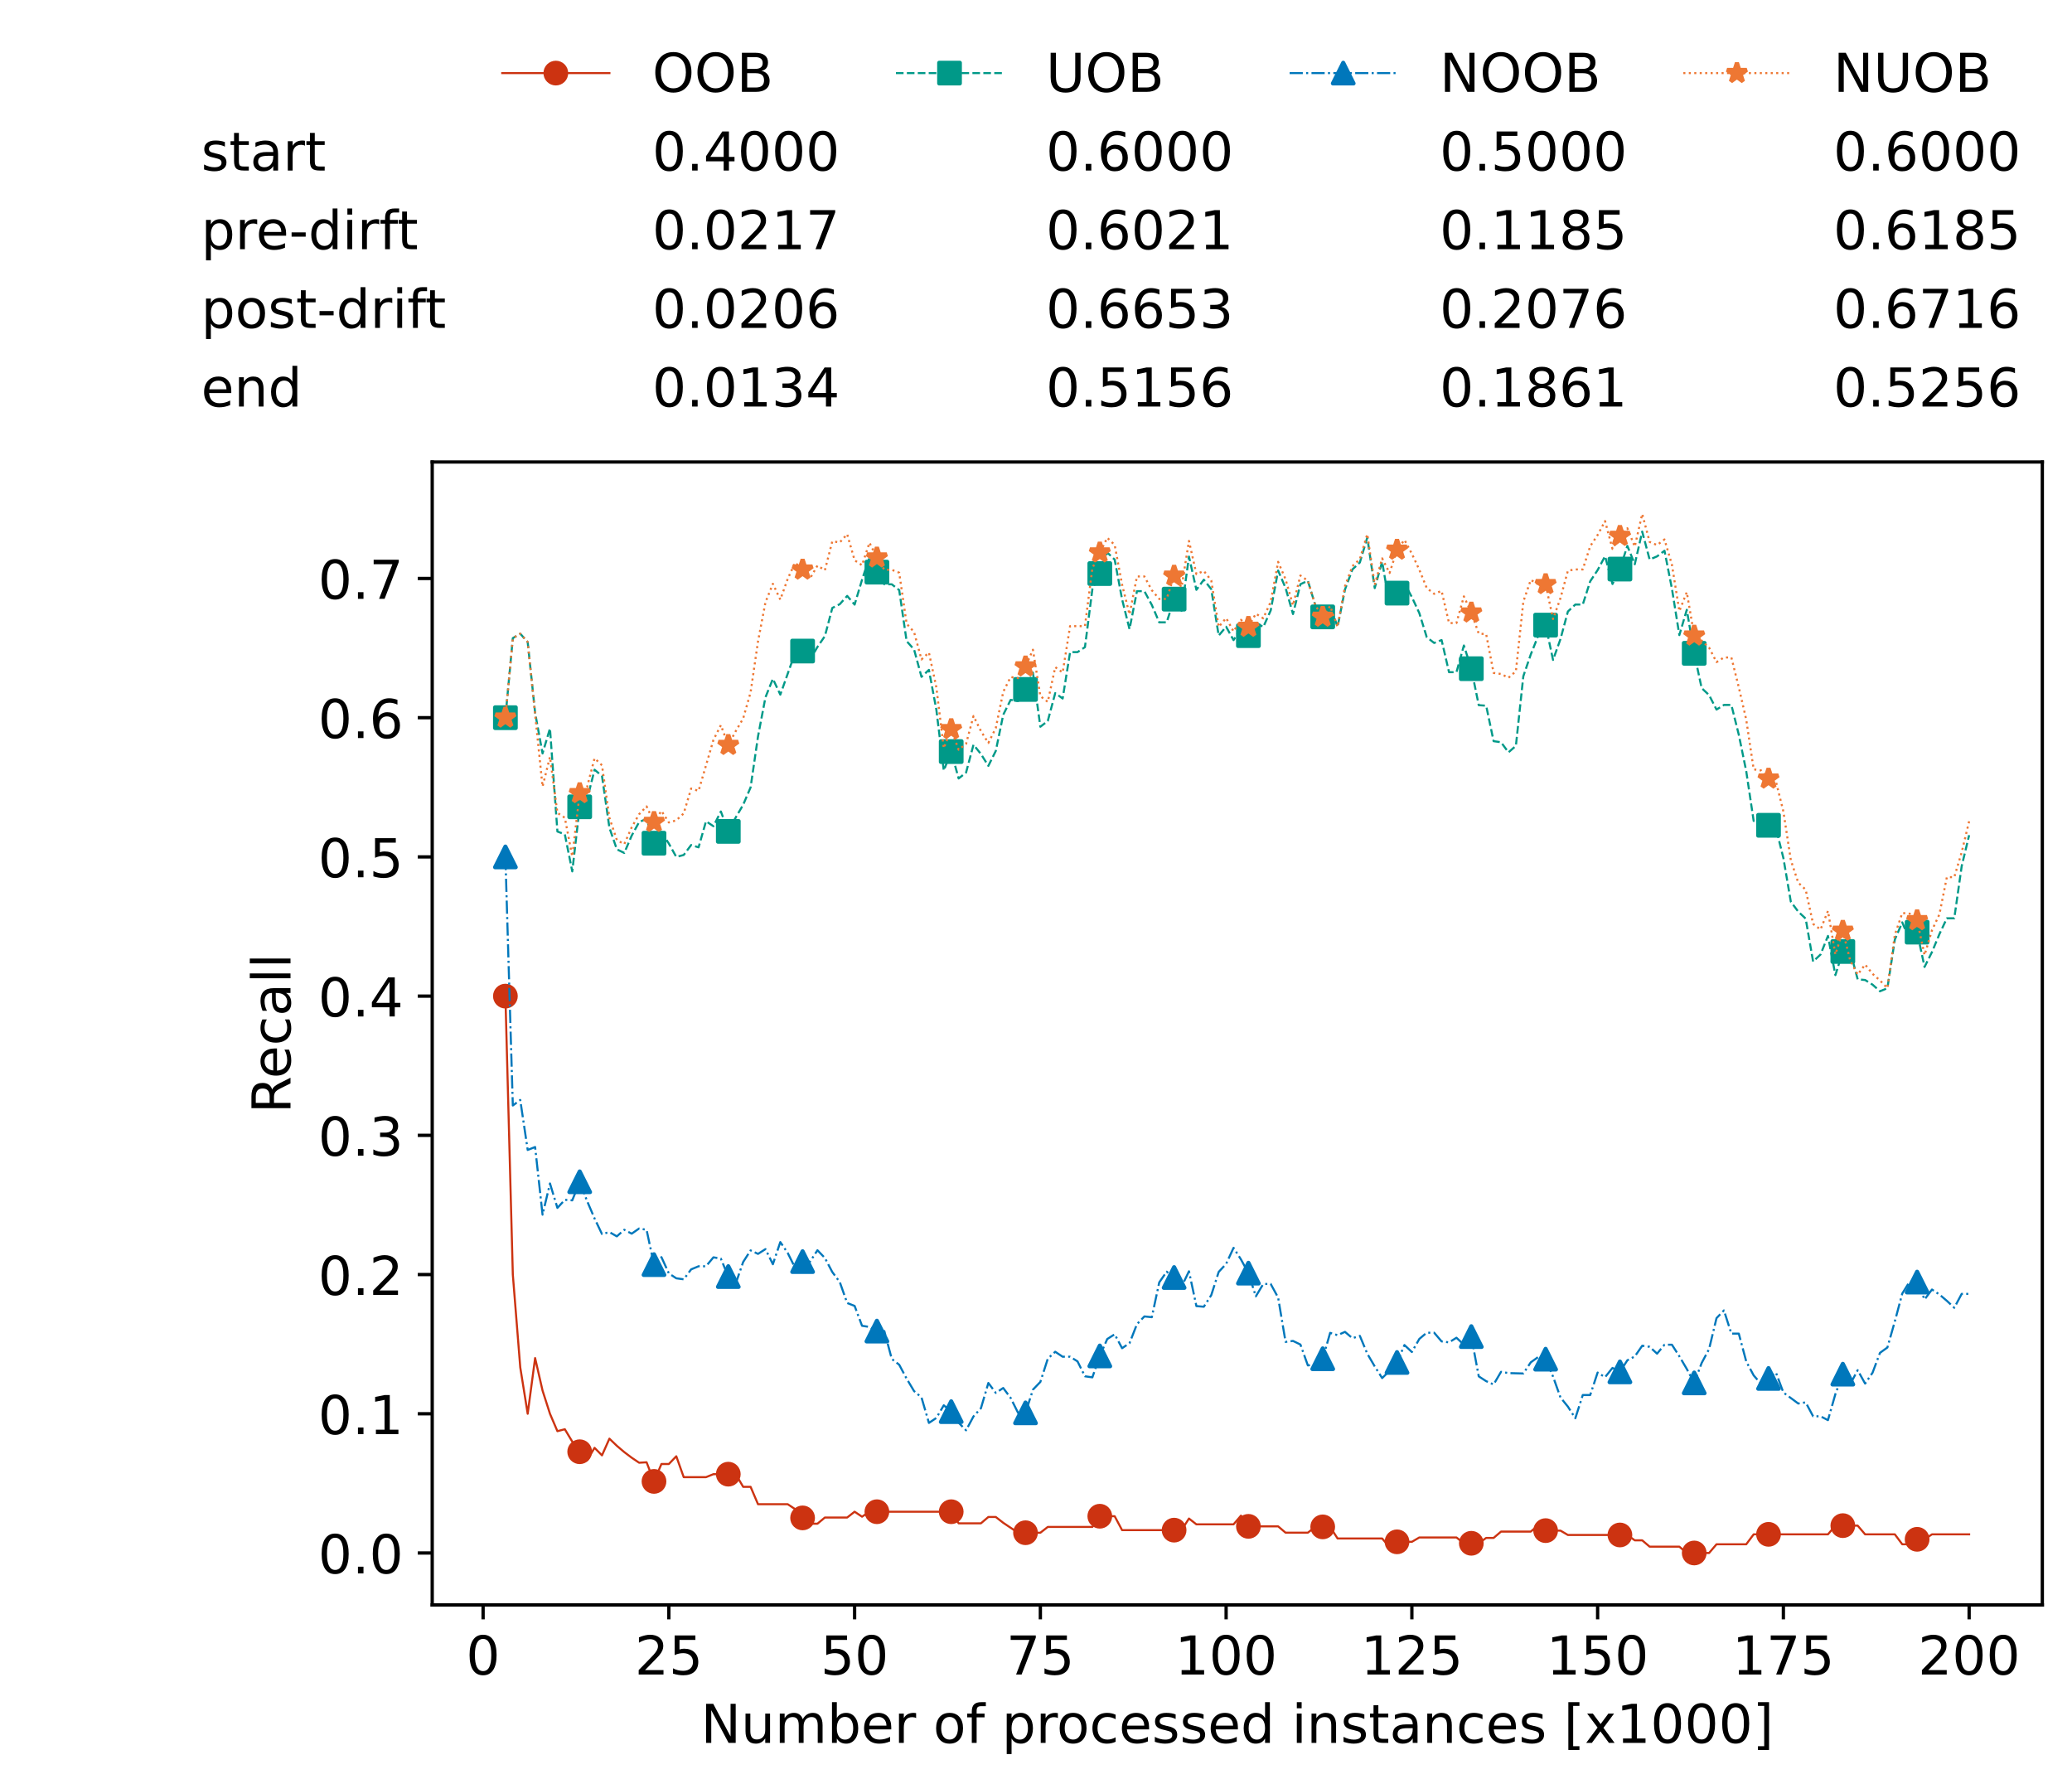 <?xml version="1.0" encoding="utf-8" standalone="no"?>
<!DOCTYPE svg PUBLIC "-//W3C//DTD SVG 1.1//EN"
  "http://www.w3.org/Graphics/SVG/1.1/DTD/svg11.dtd">
<!-- Created with matplotlib (https://matplotlib.org/) -->
<svg height="432.615pt" version="1.1" viewBox="0 0 502.65 432.615" width="502.65pt" xmlns="http://www.w3.org/2000/svg" xmlns:xlink="http://www.w3.org/1999/xlink">
 <defs>
  <style type="text/css">*{stroke-linecap:butt;stroke-linejoin:round;}</style>
 </defs>
 <g id="figure_1">
  <g id="patch_1">
   <path d="M 0 432.615 
L 502.65 432.615 
L 502.65 0 
L 0 0 
z
" style="fill:#ffffff;"/>
  </g>
  <g id="axes_1">
   <g id="patch_2">
    <path d="M 104.85 389.252 
L 495.45 389.252 
L 495.45 112.052 
L 104.85 112.052 
z
" style="fill:#ffffff;"/>
   </g>
   <g id="matplotlib.axis_1">
    <g id="xtick_1">
     <g id="line2d_1">
      <defs>
       <path d="M 0 0 
L 0 3.5 
" id="mebf955f256" style="stroke:#000000;stroke-width:0.8;"/>
      </defs>
      <g>
       <use style="stroke:#000000;stroke-width:0.8;" x="117.197" xlink:href="#mebf955f256" y="389.252"/>
      </g>
     </g>
     <g id="text_1">
      <!-- 0 -->
      <g transform="translate(113.061 406.13)scale(0.13 -0.13)">
       <defs>
        <path d="M 31.781 66.406 
Q 24.172 66.406 20.328 58.906 
Q 16.5 51.422 16.5 36.375 
Q 16.5 21.391 20.328 13.891 
Q 24.172 6.391 31.781 6.391 
Q 39.453 6.391 43.281 13.891 
Q 47.125 21.391 47.125 36.375 
Q 47.125 51.422 43.281 58.906 
Q 39.453 66.406 31.781 66.406 
z
M 31.781 74.219 
Q 44.047 74.219 50.516 64.516 
Q 56.984 54.828 56.984 36.375 
Q 56.984 17.969 50.516 8.266 
Q 44.047 -1.422 31.781 -1.422 
Q 19.531 -1.422 13.062 8.266 
Q 6.594 17.969 6.594 36.375 
Q 6.594 54.828 13.062 64.516 
Q 19.531 74.219 31.781 74.219 
z
" id="DejaVuSans-48"/>
       </defs>
       <use xlink:href="#DejaVuSans-48"/>
      </g>
     </g>
    </g>
    <g id="xtick_2">
     <g id="line2d_2">
      <g>
       <use style="stroke:#000000;stroke-width:0.8;" x="162.259" xlink:href="#mebf955f256" y="389.252"/>
      </g>
     </g>
     <g id="text_2">
      <!-- 25 -->
      <g transform="translate(153.988 406.13)scale(0.13 -0.13)">
       <defs>
        <path d="M 19.188 8.297 
L 53.609 8.297 
L 53.609 0 
L 7.328 0 
L 7.328 8.297 
Q 12.938 14.109 22.625 23.891 
Q 32.328 33.688 34.812 36.531 
Q 39.547 41.844 41.422 45.531 
Q 43.312 49.219 43.312 52.781 
Q 43.312 58.594 39.234 62.25 
Q 35.156 65.922 28.609 65.922 
Q 23.969 65.922 18.812 64.312 
Q 13.672 62.703 7.812 59.422 
L 7.812 69.391 
Q 13.766 71.781 18.938 73 
Q 24.125 74.219 28.422 74.219 
Q 39.75 74.219 46.484 68.547 
Q 53.219 62.891 53.219 53.422 
Q 53.219 48.922 51.531 44.891 
Q 49.859 40.875 45.406 35.406 
Q 44.188 33.984 37.641 27.219 
Q 31.109 20.453 19.188 8.297 
z
" id="DejaVuSans-50"/>
        <path d="M 10.797 72.906 
L 49.516 72.906 
L 49.516 64.594 
L 19.828 64.594 
L 19.828 46.734 
Q 21.969 47.469 24.109 47.828 
Q 26.266 48.188 28.422 48.188 
Q 40.625 48.188 47.75 41.5 
Q 54.891 34.812 54.891 23.391 
Q 54.891 11.625 47.562 5.094 
Q 40.234 -1.422 26.906 -1.422 
Q 22.312 -1.422 17.547 -0.641 
Q 12.797 0.141 7.719 1.703 
L 7.719 11.625 
Q 12.109 9.234 16.797 8.062 
Q 21.484 6.891 26.703 6.891 
Q 35.156 6.891 40.078 11.328 
Q 45.016 15.766 45.016 23.391 
Q 45.016 31 40.078 35.438 
Q 35.156 39.891 26.703 39.891 
Q 22.75 39.891 18.812 39.016 
Q 14.891 38.141 10.797 36.281 
z
" id="DejaVuSans-53"/>
       </defs>
       <use xlink:href="#DejaVuSans-50"/>
       <use x="63.623" xlink:href="#DejaVuSans-53"/>
      </g>
     </g>
    </g>
    <g id="xtick_3">
     <g id="line2d_3">
      <g>
       <use style="stroke:#000000;stroke-width:0.8;" x="207.322" xlink:href="#mebf955f256" y="389.252"/>
      </g>
     </g>
     <g id="text_3">
      <!-- 50 -->
      <g transform="translate(199.05 406.13)scale(0.13 -0.13)">
       <use xlink:href="#DejaVuSans-53"/>
       <use x="63.623" xlink:href="#DejaVuSans-48"/>
      </g>
     </g>
    </g>
    <g id="xtick_4">
     <g id="line2d_4">
      <g>
       <use style="stroke:#000000;stroke-width:0.8;" x="252.384" xlink:href="#mebf955f256" y="389.252"/>
      </g>
     </g>
     <g id="text_4">
      <!-- 75 -->
      <g transform="translate(244.113 406.13)scale(0.13 -0.13)">
       <defs>
        <path d="M 8.203 72.906 
L 55.078 72.906 
L 55.078 68.703 
L 28.609 0 
L 18.312 0 
L 43.219 64.594 
L 8.203 64.594 
z
" id="DejaVuSans-55"/>
       </defs>
       <use xlink:href="#DejaVuSans-55"/>
       <use x="63.623" xlink:href="#DejaVuSans-53"/>
      </g>
     </g>
    </g>
    <g id="xtick_5">
     <g id="line2d_5">
      <g>
       <use style="stroke:#000000;stroke-width:0.8;" x="297.446" xlink:href="#mebf955f256" y="389.252"/>
      </g>
     </g>
     <g id="text_5">
      <!-- 100 -->
      <g transform="translate(285.039 406.13)scale(0.13 -0.13)">
       <defs>
        <path d="M 12.406 8.297 
L 28.516 8.297 
L 28.516 63.922 
L 10.984 60.406 
L 10.984 69.391 
L 28.422 72.906 
L 38.281 72.906 
L 38.281 8.297 
L 54.391 8.297 
L 54.391 0 
L 12.406 0 
z
" id="DejaVuSans-49"/>
       </defs>
       <use xlink:href="#DejaVuSans-49"/>
       <use x="63.623" xlink:href="#DejaVuSans-48"/>
       <use x="127.246" xlink:href="#DejaVuSans-48"/>
      </g>
     </g>
    </g>
    <g id="xtick_6">
     <g id="line2d_6">
      <g>
       <use style="stroke:#000000;stroke-width:0.8;" x="342.509" xlink:href="#mebf955f256" y="389.252"/>
      </g>
     </g>
     <g id="text_6">
      <!-- 125 -->
      <g transform="translate(330.102 406.13)scale(0.13 -0.13)">
       <use xlink:href="#DejaVuSans-49"/>
       <use x="63.623" xlink:href="#DejaVuSans-50"/>
       <use x="127.246" xlink:href="#DejaVuSans-53"/>
      </g>
     </g>
    </g>
    <g id="xtick_7">
     <g id="line2d_7">
      <g>
       <use style="stroke:#000000;stroke-width:0.8;" x="387.571" xlink:href="#mebf955f256" y="389.252"/>
      </g>
     </g>
     <g id="text_7">
      <!-- 150 -->
      <g transform="translate(375.164 406.13)scale(0.13 -0.13)">
       <use xlink:href="#DejaVuSans-49"/>
       <use x="63.623" xlink:href="#DejaVuSans-53"/>
       <use x="127.246" xlink:href="#DejaVuSans-48"/>
      </g>
     </g>
    </g>
    <g id="xtick_8">
     <g id="line2d_8">
      <g>
       <use style="stroke:#000000;stroke-width:0.8;" x="432.633" xlink:href="#mebf955f256" y="389.252"/>
      </g>
     </g>
     <g id="text_8">
      <!-- 175 -->
      <g transform="translate(420.226 406.13)scale(0.13 -0.13)">
       <use xlink:href="#DejaVuSans-49"/>
       <use x="63.623" xlink:href="#DejaVuSans-55"/>
       <use x="127.246" xlink:href="#DejaVuSans-53"/>
      </g>
     </g>
    </g>
    <g id="xtick_9">
     <g id="line2d_9">
      <g>
       <use style="stroke:#000000;stroke-width:0.8;" x="477.695" xlink:href="#mebf955f256" y="389.252"/>
      </g>
     </g>
     <g id="text_9">
      <!-- 200 -->
      <g transform="translate(465.289 406.13)scale(0.13 -0.13)">
       <use xlink:href="#DejaVuSans-50"/>
       <use x="63.623" xlink:href="#DejaVuSans-48"/>
       <use x="127.246" xlink:href="#DejaVuSans-48"/>
      </g>
     </g>
    </g>
    <g id="text_10">
     <!-- Number of processed instances [x1000] -->
     <g transform="translate(170.025 422.711)scale(0.13 -0.13)">
      <defs>
       <path d="M 9.812 72.906 
L 23.094 72.906 
L 55.422 11.922 
L 55.422 72.906 
L 64.984 72.906 
L 64.984 0 
L 51.703 0 
L 19.391 60.984 
L 19.391 0 
L 9.812 0 
z
" id="DejaVuSans-78"/>
       <path d="M 8.5 21.578 
L 8.5 54.688 
L 17.484 54.688 
L 17.484 21.922 
Q 17.484 14.156 20.5 10.266 
Q 23.531 6.391 29.594 6.391 
Q 36.859 6.391 41.078 11.031 
Q 45.312 15.672 45.312 23.688 
L 45.312 54.688 
L 54.297 54.688 
L 54.297 0 
L 45.312 0 
L 45.312 8.406 
Q 42.047 3.422 37.719 1 
Q 33.406 -1.422 27.688 -1.422 
Q 18.266 -1.422 13.375 4.438 
Q 8.5 10.297 8.5 21.578 
z
M 31.109 56 
z
" id="DejaVuSans-117"/>
       <path d="M 52 44.188 
Q 55.375 50.25 60.062 53.125 
Q 64.75 56 71.094 56 
Q 79.641 56 84.281 50.016 
Q 88.922 44.047 88.922 33.016 
L 88.922 0 
L 79.891 0 
L 79.891 32.719 
Q 79.891 40.578 77.094 44.375 
Q 74.312 48.188 68.609 48.188 
Q 61.625 48.188 57.562 43.547 
Q 53.516 38.922 53.516 30.906 
L 53.516 0 
L 44.484 0 
L 44.484 32.719 
Q 44.484 40.625 41.703 44.406 
Q 38.922 48.188 33.109 48.188 
Q 26.219 48.188 22.156 43.531 
Q 18.109 38.875 18.109 30.906 
L 18.109 0 
L 9.078 0 
L 9.078 54.688 
L 18.109 54.688 
L 18.109 46.188 
Q 21.188 51.219 25.484 53.609 
Q 29.781 56 35.688 56 
Q 41.656 56 45.828 52.969 
Q 50 49.953 52 44.188 
z
" id="DejaVuSans-109"/>
       <path d="M 48.688 27.297 
Q 48.688 37.203 44.609 42.844 
Q 40.531 48.484 33.406 48.484 
Q 26.266 48.484 22.188 42.844 
Q 18.109 37.203 18.109 27.297 
Q 18.109 17.391 22.188 11.75 
Q 26.266 6.109 33.406 6.109 
Q 40.531 6.109 44.609 11.75 
Q 48.688 17.391 48.688 27.297 
z
M 18.109 46.391 
Q 20.953 51.266 25.266 53.625 
Q 29.594 56 35.594 56 
Q 45.562 56 51.781 48.094 
Q 58.016 40.188 58.016 27.297 
Q 58.016 14.406 51.781 6.484 
Q 45.562 -1.422 35.594 -1.422 
Q 29.594 -1.422 25.266 0.953 
Q 20.953 3.328 18.109 8.203 
L 18.109 0 
L 9.078 0 
L 9.078 75.984 
L 18.109 75.984 
z
" id="DejaVuSans-98"/>
       <path d="M 56.203 29.594 
L 56.203 25.203 
L 14.891 25.203 
Q 15.484 15.922 20.484 11.062 
Q 25.484 6.203 34.422 6.203 
Q 39.594 6.203 44.453 7.469 
Q 49.312 8.734 54.109 11.281 
L 54.109 2.781 
Q 49.266 0.734 44.188 -0.344 
Q 39.109 -1.422 33.891 -1.422 
Q 20.797 -1.422 13.156 6.188 
Q 5.516 13.812 5.516 26.812 
Q 5.516 40.234 12.766 48.109 
Q 20.016 56 32.328 56 
Q 43.359 56 49.781 48.891 
Q 56.203 41.797 56.203 29.594 
z
M 47.219 32.234 
Q 47.125 39.594 43.094 43.984 
Q 39.062 48.391 32.422 48.391 
Q 24.906 48.391 20.391 44.141 
Q 15.875 39.891 15.188 32.172 
z
" id="DejaVuSans-101"/>
       <path d="M 41.109 46.297 
Q 39.594 47.172 37.812 47.578 
Q 36.031 48 33.891 48 
Q 26.266 48 22.188 43.047 
Q 18.109 38.094 18.109 28.812 
L 18.109 0 
L 9.078 0 
L 9.078 54.688 
L 18.109 54.688 
L 18.109 46.188 
Q 20.953 51.172 25.484 53.578 
Q 30.031 56 36.531 56 
Q 37.453 56 38.578 55.875 
Q 39.703 55.766 41.062 55.516 
z
" id="DejaVuSans-114"/>
       <path id="DejaVuSans-32"/>
       <path d="M 30.609 48.391 
Q 23.391 48.391 19.188 42.75 
Q 14.984 37.109 14.984 27.297 
Q 14.984 17.484 19.156 11.844 
Q 23.344 6.203 30.609 6.203 
Q 37.797 6.203 41.984 11.859 
Q 46.188 17.531 46.188 27.297 
Q 46.188 37.016 41.984 42.703 
Q 37.797 48.391 30.609 48.391 
z
M 30.609 56 
Q 42.328 56 49.016 48.375 
Q 55.719 40.766 55.719 27.297 
Q 55.719 13.875 49.016 6.219 
Q 42.328 -1.422 30.609 -1.422 
Q 18.844 -1.422 12.172 6.219 
Q 5.516 13.875 5.516 27.297 
Q 5.516 40.766 12.172 48.375 
Q 18.844 56 30.609 56 
z
" id="DejaVuSans-111"/>
       <path d="M 37.109 75.984 
L 37.109 68.5 
L 28.516 68.5 
Q 23.688 68.5 21.797 66.547 
Q 19.922 64.594 19.922 59.516 
L 19.922 54.688 
L 34.719 54.688 
L 34.719 47.703 
L 19.922 47.703 
L 19.922 0 
L 10.891 0 
L 10.891 47.703 
L 2.297 47.703 
L 2.297 54.688 
L 10.891 54.688 
L 10.891 58.5 
Q 10.891 67.625 15.141 71.797 
Q 19.391 75.984 28.609 75.984 
z
" id="DejaVuSans-102"/>
       <path d="M 18.109 8.203 
L 18.109 -20.797 
L 9.078 -20.797 
L 9.078 54.688 
L 18.109 54.688 
L 18.109 46.391 
Q 20.953 51.266 25.266 53.625 
Q 29.594 56 35.594 56 
Q 45.562 56 51.781 48.094 
Q 58.016 40.188 58.016 27.297 
Q 58.016 14.406 51.781 6.484 
Q 45.562 -1.422 35.594 -1.422 
Q 29.594 -1.422 25.266 0.953 
Q 20.953 3.328 18.109 8.203 
z
M 48.688 27.297 
Q 48.688 37.203 44.609 42.844 
Q 40.531 48.484 33.406 48.484 
Q 26.266 48.484 22.188 42.844 
Q 18.109 37.203 18.109 27.297 
Q 18.109 17.391 22.188 11.75 
Q 26.266 6.109 33.406 6.109 
Q 40.531 6.109 44.609 11.75 
Q 48.688 17.391 48.688 27.297 
z
" id="DejaVuSans-112"/>
       <path d="M 48.781 52.594 
L 48.781 44.188 
Q 44.969 46.297 41.141 47.344 
Q 37.312 48.391 33.406 48.391 
Q 24.656 48.391 19.812 42.844 
Q 14.984 37.312 14.984 27.297 
Q 14.984 17.281 19.812 11.734 
Q 24.656 6.203 33.406 6.203 
Q 37.312 6.203 41.141 7.25 
Q 44.969 8.297 48.781 10.406 
L 48.781 2.094 
Q 45.016 0.344 40.984 -0.531 
Q 36.969 -1.422 32.422 -1.422 
Q 20.062 -1.422 12.781 6.344 
Q 5.516 14.109 5.516 27.297 
Q 5.516 40.672 12.859 48.328 
Q 20.219 56 33.016 56 
Q 37.156 56 41.109 55.141 
Q 45.062 54.297 48.781 52.594 
z
" id="DejaVuSans-99"/>
       <path d="M 44.281 53.078 
L 44.281 44.578 
Q 40.484 46.531 36.375 47.5 
Q 32.281 48.484 27.875 48.484 
Q 21.188 48.484 17.844 46.438 
Q 14.5 44.391 14.5 40.281 
Q 14.5 37.156 16.891 35.375 
Q 19.281 33.594 26.516 31.984 
L 29.594 31.297 
Q 39.156 29.25 43.188 25.516 
Q 47.219 21.781 47.219 15.094 
Q 47.219 7.469 41.188 3.016 
Q 35.156 -1.422 24.609 -1.422 
Q 20.219 -1.422 15.453 -0.562 
Q 10.688 0.297 5.422 2 
L 5.422 11.281 
Q 10.406 8.688 15.234 7.391 
Q 20.062 6.109 24.812 6.109 
Q 31.156 6.109 34.562 8.281 
Q 37.984 10.453 37.984 14.406 
Q 37.984 18.062 35.516 20.016 
Q 33.062 21.969 24.703 23.781 
L 21.578 24.516 
Q 13.234 26.266 9.516 29.906 
Q 5.812 33.547 5.812 39.891 
Q 5.812 47.609 11.281 51.797 
Q 16.75 56 26.812 56 
Q 31.781 56 36.172 55.266 
Q 40.578 54.547 44.281 53.078 
z
" id="DejaVuSans-115"/>
       <path d="M 45.406 46.391 
L 45.406 75.984 
L 54.391 75.984 
L 54.391 0 
L 45.406 0 
L 45.406 8.203 
Q 42.578 3.328 38.25 0.953 
Q 33.938 -1.422 27.875 -1.422 
Q 17.969 -1.422 11.734 6.484 
Q 5.516 14.406 5.516 27.297 
Q 5.516 40.188 11.734 48.094 
Q 17.969 56 27.875 56 
Q 33.938 56 38.25 53.625 
Q 42.578 51.266 45.406 46.391 
z
M 14.797 27.297 
Q 14.797 17.391 18.875 11.75 
Q 22.953 6.109 30.078 6.109 
Q 37.203 6.109 41.297 11.75 
Q 45.406 17.391 45.406 27.297 
Q 45.406 37.203 41.297 42.844 
Q 37.203 48.484 30.078 48.484 
Q 22.953 48.484 18.875 42.844 
Q 14.797 37.203 14.797 27.297 
z
" id="DejaVuSans-100"/>
       <path d="M 9.422 54.688 
L 18.406 54.688 
L 18.406 0 
L 9.422 0 
z
M 9.422 75.984 
L 18.406 75.984 
L 18.406 64.594 
L 9.422 64.594 
z
" id="DejaVuSans-105"/>
       <path d="M 54.891 33.016 
L 54.891 0 
L 45.906 0 
L 45.906 32.719 
Q 45.906 40.484 42.875 44.328 
Q 39.844 48.188 33.797 48.188 
Q 26.516 48.188 22.312 43.547 
Q 18.109 38.922 18.109 30.906 
L 18.109 0 
L 9.078 0 
L 9.078 54.688 
L 18.109 54.688 
L 18.109 46.188 
Q 21.344 51.125 25.703 53.562 
Q 30.078 56 35.797 56 
Q 45.219 56 50.047 50.172 
Q 54.891 44.344 54.891 33.016 
z
" id="DejaVuSans-110"/>
       <path d="M 18.312 70.219 
L 18.312 54.688 
L 36.812 54.688 
L 36.812 47.703 
L 18.312 47.703 
L 18.312 18.016 
Q 18.312 11.328 20.141 9.422 
Q 21.969 7.516 27.594 7.516 
L 36.812 7.516 
L 36.812 0 
L 27.594 0 
Q 17.188 0 13.234 3.875 
Q 9.281 7.766 9.281 18.016 
L 9.281 47.703 
L 2.688 47.703 
L 2.688 54.688 
L 9.281 54.688 
L 9.281 70.219 
z
" id="DejaVuSans-116"/>
       <path d="M 34.281 27.484 
Q 23.391 27.484 19.188 25 
Q 14.984 22.516 14.984 16.5 
Q 14.984 11.719 18.141 8.906 
Q 21.297 6.109 26.703 6.109 
Q 34.188 6.109 38.703 11.406 
Q 43.219 16.703 43.219 25.484 
L 43.219 27.484 
z
M 52.203 31.203 
L 52.203 0 
L 43.219 0 
L 43.219 8.297 
Q 40.141 3.328 35.547 0.953 
Q 30.953 -1.422 24.312 -1.422 
Q 15.922 -1.422 10.953 3.297 
Q 6 8.016 6 15.922 
Q 6 25.141 12.172 29.828 
Q 18.359 34.516 30.609 34.516 
L 43.219 34.516 
L 43.219 35.406 
Q 43.219 41.609 39.141 45 
Q 35.062 48.391 27.688 48.391 
Q 23 48.391 18.547 47.266 
Q 14.109 46.141 10.016 43.891 
L 10.016 52.203 
Q 14.938 54.109 19.578 55.047 
Q 24.219 56 28.609 56 
Q 40.484 56 46.344 49.844 
Q 52.203 43.703 52.203 31.203 
z
" id="DejaVuSans-97"/>
       <path d="M 8.594 75.984 
L 29.297 75.984 
L 29.297 69 
L 17.578 69 
L 17.578 -6.203 
L 29.297 -6.203 
L 29.297 -13.188 
L 8.594 -13.188 
z
" id="DejaVuSans-91"/>
       <path d="M 54.891 54.688 
L 35.109 28.078 
L 55.906 0 
L 45.312 0 
L 29.391 21.484 
L 13.484 0 
L 2.875 0 
L 24.125 28.609 
L 4.688 54.688 
L 15.281 54.688 
L 29.781 35.203 
L 44.281 54.688 
z
" id="DejaVuSans-120"/>
       <path d="M 30.422 75.984 
L 30.422 -13.188 
L 9.719 -13.188 
L 9.719 -6.203 
L 21.391 -6.203 
L 21.391 69 
L 9.719 69 
L 9.719 75.984 
z
" id="DejaVuSans-93"/>
      </defs>
      <use xlink:href="#DejaVuSans-78"/>
      <use x="74.805" xlink:href="#DejaVuSans-117"/>
      <use x="138.184" xlink:href="#DejaVuSans-109"/>
      <use x="235.596" xlink:href="#DejaVuSans-98"/>
      <use x="299.072" xlink:href="#DejaVuSans-101"/>
      <use x="360.596" xlink:href="#DejaVuSans-114"/>
      <use x="401.709" xlink:href="#DejaVuSans-32"/>
      <use x="433.496" xlink:href="#DejaVuSans-111"/>
      <use x="494.678" xlink:href="#DejaVuSans-102"/>
      <use x="529.883" xlink:href="#DejaVuSans-32"/>
      <use x="561.67" xlink:href="#DejaVuSans-112"/>
      <use x="625.146" xlink:href="#DejaVuSans-114"/>
      <use x="664.01" xlink:href="#DejaVuSans-111"/>
      <use x="725.191" xlink:href="#DejaVuSans-99"/>
      <use x="780.172" xlink:href="#DejaVuSans-101"/>
      <use x="841.695" xlink:href="#DejaVuSans-115"/>
      <use x="893.795" xlink:href="#DejaVuSans-115"/>
      <use x="945.895" xlink:href="#DejaVuSans-101"/>
      <use x="1007.418" xlink:href="#DejaVuSans-100"/>
      <use x="1070.895" xlink:href="#DejaVuSans-32"/>
      <use x="1102.682" xlink:href="#DejaVuSans-105"/>
      <use x="1130.465" xlink:href="#DejaVuSans-110"/>
      <use x="1193.844" xlink:href="#DejaVuSans-115"/>
      <use x="1245.943" xlink:href="#DejaVuSans-116"/>
      <use x="1285.152" xlink:href="#DejaVuSans-97"/>
      <use x="1346.432" xlink:href="#DejaVuSans-110"/>
      <use x="1409.811" xlink:href="#DejaVuSans-99"/>
      <use x="1464.791" xlink:href="#DejaVuSans-101"/>
      <use x="1526.314" xlink:href="#DejaVuSans-115"/>
      <use x="1578.414" xlink:href="#DejaVuSans-32"/>
      <use x="1610.201" xlink:href="#DejaVuSans-91"/>
      <use x="1649.215" xlink:href="#DejaVuSans-120"/>
      <use x="1708.395" xlink:href="#DejaVuSans-49"/>
      <use x="1772.018" xlink:href="#DejaVuSans-48"/>
      <use x="1835.641" xlink:href="#DejaVuSans-48"/>
      <use x="1899.264" xlink:href="#DejaVuSans-48"/>
      <use x="1962.887" xlink:href="#DejaVuSans-93"/>
     </g>
    </g>
   </g>
   <g id="matplotlib.axis_2">
    <g id="ytick_1">
     <g id="line2d_10">
      <defs>
       <path d="M 0 0 
L -3.5 0 
" id="m8bc47c59f3" style="stroke:#000000;stroke-width:0.8;"/>
      </defs>
      <g>
       <use style="stroke:#000000;stroke-width:0.8;" x="104.85" xlink:href="#m8bc47c59f3" y="376.652"/>
      </g>
     </g>
     <g id="text_11">
      <!-- 0.0 -->
      <g transform="translate(77.176 381.591)scale(0.13 -0.13)">
       <defs>
        <path d="M 10.688 12.406 
L 21 12.406 
L 21 0 
L 10.688 0 
z
" id="DejaVuSans-46"/>
       </defs>
       <use xlink:href="#DejaVuSans-48"/>
       <use x="63.623" xlink:href="#DejaVuSans-46"/>
       <use x="95.41" xlink:href="#DejaVuSans-48"/>
      </g>
     </g>
    </g>
    <g id="ytick_2">
     <g id="line2d_11">
      <g>
       <use style="stroke:#000000;stroke-width:0.8;" x="104.85" xlink:href="#m8bc47c59f3" y="342.887"/>
      </g>
     </g>
     <g id="text_12">
      <!-- 0.1 -->
      <g transform="translate(77.176 347.826)scale(0.13 -0.13)">
       <use xlink:href="#DejaVuSans-48"/>
       <use x="63.623" xlink:href="#DejaVuSans-46"/>
       <use x="95.41" xlink:href="#DejaVuSans-49"/>
      </g>
     </g>
    </g>
    <g id="ytick_3">
     <g id="line2d_12">
      <g>
       <use style="stroke:#000000;stroke-width:0.8;" x="104.85" xlink:href="#m8bc47c59f3" y="309.122"/>
      </g>
     </g>
     <g id="text_13">
      <!-- 0.2 -->
      <g transform="translate(77.176 314.061)scale(0.13 -0.13)">
       <use xlink:href="#DejaVuSans-48"/>
       <use x="63.623" xlink:href="#DejaVuSans-46"/>
       <use x="95.41" xlink:href="#DejaVuSans-50"/>
      </g>
     </g>
    </g>
    <g id="ytick_4">
     <g id="line2d_13">
      <g>
       <use style="stroke:#000000;stroke-width:0.8;" x="104.85" xlink:href="#m8bc47c59f3" y="275.358"/>
      </g>
     </g>
     <g id="text_14">
      <!-- 0.3 -->
      <g transform="translate(77.176 280.297)scale(0.13 -0.13)">
       <defs>
        <path d="M 40.578 39.312 
Q 47.656 37.797 51.625 33 
Q 55.609 28.219 55.609 21.188 
Q 55.609 10.406 48.188 4.484 
Q 40.766 -1.422 27.094 -1.422 
Q 22.516 -1.422 17.656 -0.516 
Q 12.797 0.391 7.625 2.203 
L 7.625 11.719 
Q 11.719 9.328 16.594 8.109 
Q 21.484 6.891 26.812 6.891 
Q 36.078 6.891 40.938 10.547 
Q 45.797 14.203 45.797 21.188 
Q 45.797 27.641 41.281 31.266 
Q 36.766 34.906 28.719 34.906 
L 20.219 34.906 
L 20.219 43.016 
L 29.109 43.016 
Q 36.375 43.016 40.234 45.922 
Q 44.094 48.828 44.094 54.297 
Q 44.094 59.906 40.109 62.906 
Q 36.141 65.922 28.719 65.922 
Q 24.656 65.922 20.016 65.031 
Q 15.375 64.156 9.812 62.312 
L 9.812 71.094 
Q 15.438 72.656 20.344 73.438 
Q 25.25 74.219 29.594 74.219 
Q 40.828 74.219 47.359 69.109 
Q 53.906 64.016 53.906 55.328 
Q 53.906 49.266 50.438 45.094 
Q 46.969 40.922 40.578 39.312 
z
" id="DejaVuSans-51"/>
       </defs>
       <use xlink:href="#DejaVuSans-48"/>
       <use x="63.623" xlink:href="#DejaVuSans-46"/>
       <use x="95.41" xlink:href="#DejaVuSans-51"/>
      </g>
     </g>
    </g>
    <g id="ytick_5">
     <g id="line2d_14">
      <g>
       <use style="stroke:#000000;stroke-width:0.8;" x="104.85" xlink:href="#m8bc47c59f3" y="241.593"/>
      </g>
     </g>
     <g id="text_15">
      <!-- 0.4 -->
      <g transform="translate(77.176 246.532)scale(0.13 -0.13)">
       <defs>
        <path d="M 37.797 64.312 
L 12.891 25.391 
L 37.797 25.391 
z
M 35.203 72.906 
L 47.609 72.906 
L 47.609 25.391 
L 58.016 25.391 
L 58.016 17.188 
L 47.609 17.188 
L 47.609 0 
L 37.797 0 
L 37.797 17.188 
L 4.891 17.188 
L 4.891 26.703 
z
" id="DejaVuSans-52"/>
       </defs>
       <use xlink:href="#DejaVuSans-48"/>
       <use x="63.623" xlink:href="#DejaVuSans-46"/>
       <use x="95.41" xlink:href="#DejaVuSans-52"/>
      </g>
     </g>
    </g>
    <g id="ytick_6">
     <g id="line2d_15">
      <g>
       <use style="stroke:#000000;stroke-width:0.8;" x="104.85" xlink:href="#m8bc47c59f3" y="207.828"/>
      </g>
     </g>
     <g id="text_16">
      <!-- 0.5 -->
      <g transform="translate(77.176 212.767)scale(0.13 -0.13)">
       <use xlink:href="#DejaVuSans-48"/>
       <use x="63.623" xlink:href="#DejaVuSans-46"/>
       <use x="95.41" xlink:href="#DejaVuSans-53"/>
      </g>
     </g>
    </g>
    <g id="ytick_7">
     <g id="line2d_16">
      <g>
       <use style="stroke:#000000;stroke-width:0.8;" x="104.85" xlink:href="#m8bc47c59f3" y="174.063"/>
      </g>
     </g>
     <g id="text_17">
      <!-- 0.6 -->
      <g transform="translate(77.176 179.002)scale(0.13 -0.13)">
       <defs>
        <path d="M 33.016 40.375 
Q 26.375 40.375 22.484 35.828 
Q 18.609 31.297 18.609 23.391 
Q 18.609 15.531 22.484 10.953 
Q 26.375 6.391 33.016 6.391 
Q 39.656 6.391 43.531 10.953 
Q 47.406 15.531 47.406 23.391 
Q 47.406 31.297 43.531 35.828 
Q 39.656 40.375 33.016 40.375 
z
M 52.594 71.297 
L 52.594 62.312 
Q 48.875 64.062 45.094 64.984 
Q 41.312 65.922 37.594 65.922 
Q 27.828 65.922 22.672 59.328 
Q 17.531 52.734 16.797 39.406 
Q 19.672 43.656 24.016 45.922 
Q 28.375 48.188 33.594 48.188 
Q 44.578 48.188 50.953 41.516 
Q 57.328 34.859 57.328 23.391 
Q 57.328 12.156 50.688 5.359 
Q 44.047 -1.422 33.016 -1.422 
Q 20.359 -1.422 13.672 8.266 
Q 6.984 17.969 6.984 36.375 
Q 6.984 53.656 15.188 63.938 
Q 23.391 74.219 37.203 74.219 
Q 40.922 74.219 44.703 73.484 
Q 48.484 72.75 52.594 71.297 
z
" id="DejaVuSans-54"/>
       </defs>
       <use xlink:href="#DejaVuSans-48"/>
       <use x="63.623" xlink:href="#DejaVuSans-46"/>
       <use x="95.41" xlink:href="#DejaVuSans-54"/>
      </g>
     </g>
    </g>
    <g id="ytick_8">
     <g id="line2d_17">
      <g>
       <use style="stroke:#000000;stroke-width:0.8;" x="104.85" xlink:href="#m8bc47c59f3" y="140.299"/>
      </g>
     </g>
     <g id="text_18">
      <!-- 0.7 -->
      <g transform="translate(77.176 145.237)scale(0.13 -0.13)">
       <use xlink:href="#DejaVuSans-48"/>
       <use x="63.623" xlink:href="#DejaVuSans-46"/>
       <use x="95.41" xlink:href="#DejaVuSans-55"/>
      </g>
     </g>
    </g>
    <g id="text_19">
     <!-- Recall -->
     <g transform="translate(70.472 270.044)rotate(-90)scale(0.13 -0.13)">
      <defs>
       <path d="M 44.391 34.188 
Q 47.562 33.109 50.562 29.594 
Q 53.562 26.078 56.594 19.922 
L 66.609 0 
L 56 0 
L 46.688 18.703 
Q 43.062 26.031 39.672 28.422 
Q 36.281 30.812 30.422 30.812 
L 19.672 30.812 
L 19.672 0 
L 9.812 0 
L 9.812 72.906 
L 32.078 72.906 
Q 44.578 72.906 50.734 67.672 
Q 56.891 62.453 56.891 51.906 
Q 56.891 45.016 53.688 40.469 
Q 50.484 35.938 44.391 34.188 
z
M 19.672 64.797 
L 19.672 38.922 
L 32.078 38.922 
Q 39.203 38.922 42.844 42.219 
Q 46.484 45.516 46.484 51.906 
Q 46.484 58.297 42.844 61.547 
Q 39.203 64.797 32.078 64.797 
z
" id="DejaVuSans-82"/>
       <path d="M 9.422 75.984 
L 18.406 75.984 
L 18.406 0 
L 9.422 0 
z
" id="DejaVuSans-108"/>
      </defs>
      <use xlink:href="#DejaVuSans-82"/>
      <use x="64.982" xlink:href="#DejaVuSans-101"/>
      <use x="126.506" xlink:href="#DejaVuSans-99"/>
      <use x="181.486" xlink:href="#DejaVuSans-97"/>
      <use x="242.766" xlink:href="#DejaVuSans-108"/>
      <use x="270.549" xlink:href="#DejaVuSans-108"/>
     </g>
    </g>
   </g>
   <g id="line2d_18"/>
   <g id="line2d_19"/>
   <g id="line2d_20"/>
   <g id="line2d_21"/>
   <g id="line2d_22"/>
   <g id="line2d_23">
    <path clip-path="url(#p1529e0697e)" d="M 122.605 241.593 
L 124.407 309.122 
L 126.21 331.632 
L 128.012 342.887 
L 129.815 329.381 
L 131.617 337.26 
L 133.419 342.887 
L 135.222 347.108 
L 137.024 346.639 
L 138.827 349.64 
L 140.629 352.096 
L 142.432 354.142 
L 144.234 351.151 
L 146.037 352.973 
L 147.839 348.924 
L 149.642 350.657 
L 151.444 352.186 
L 153.247 353.545 
L 155.049 354.761 
L 156.852 354.65 
L 158.654 359.293 
L 160.457 355.072 
L 162.259 355.072 
L 164.062 353.196 
L 165.864 358.261 
L 171.272 358.261 
L 173.074 357.537 
L 178.482 357.537 
L 180.284 360.607 
L 182.087 360.607 
L 183.889 364.827 
L 191.099 364.827 
L 192.902 366.033 
L 194.704 368.144 
L 196.507 369.55 
L 198.309 369.55 
L 200.112 368.05 
L 205.519 368.05 
L 207.322 366.643 
L 209.124 367.849 
L 210.927 366.643 
L 230.754 366.643 
L 232.557 369.457 
L 237.964 369.457 
L 239.767 367.922 
L 241.569 367.922 
L 243.372 369.329 
L 246.976 371.741 
L 252.384 371.741 
L 254.186 370.334 
L 265.001 370.334 
L 266.804 367.736 
L 270.409 367.736 
L 272.211 371.113 
L 286.631 371.113 
L 288.434 368.299 
L 290.236 369.706 
L 299.249 369.706 
L 301.051 367.596 
L 302.854 370.193 
L 310.064 370.193 
L 311.866 371.728 
L 317.274 371.728 
L 319.076 370.321 
L 322.681 370.321 
L 324.484 373.135 
L 335.299 373.135 
L 337.101 375.245 
L 338.904 373.946 
L 342.509 373.946 
L 344.311 372.891 
L 353.324 372.891 
L 355.126 374.298 
L 358.731 374.298 
L 360.533 372.999 
L 362.336 372.999 
L 364.138 371.465 
L 371.348 371.465 
L 373.151 369.93 
L 374.953 371.228 
L 378.558 371.228 
L 380.361 372.284 
L 394.781 372.284 
L 396.583 373.582 
L 398.386 373.582 
L 400.188 375.117 
L 407.398 375.117 
L 409.201 376.652 
L 414.608 376.652 
L 416.411 374.542 
L 423.621 374.542 
L 425.423 372.13 
L 443.448 372.13 
L 445.251 370.019 
L 450.658 370.019 
L 452.461 372.13 
L 459.671 372.13 
L 461.473 374.542 
L 463.276 374.542 
L 465.078 373.336 
L 466.881 373.336 
L 468.683 372.13 
L 477.695 372.13 
L 477.695 372.13 
" style="fill:none;stroke:#cc3311;stroke-linecap:square;stroke-width:0.5;"/>
    <defs>
     <path d="M 0 2.5 
C 0.663 2.5 1.299 2.237 1.768 1.768 
C 2.237 1.299 2.5 0.663 2.5 0 
C 2.5 -0.663 2.237 -1.299 1.768 -1.768 
C 1.299 -2.237 0.663 -2.5 0 -2.5 
C -0.663 -2.5 -1.299 -2.237 -1.768 -1.768 
C -2.237 -1.299 -2.5 -0.663 -2.5 0 
C -2.5 0.663 -2.237 1.299 -1.768 1.768 
C -1.299 2.237 -0.663 2.5 0 2.5 
z
" id="mc305c320a7" style="stroke:#cc3311;"/>
    </defs>
    <g clip-path="url(#p1529e0697e)">
     <use style="fill:#cc3311;stroke:#cc3311;" x="122.605" xlink:href="#mc305c320a7" y="241.593"/>
     <use style="fill:#cc3311;stroke:#cc3311;" x="140.629" xlink:href="#mc305c320a7" y="352.096"/>
     <use style="fill:#cc3311;stroke:#cc3311;" x="158.654" xlink:href="#mc305c320a7" y="359.293"/>
     <use style="fill:#cc3311;stroke:#cc3311;" x="176.679" xlink:href="#mc305c320a7" y="357.537"/>
     <use style="fill:#cc3311;stroke:#cc3311;" x="194.704" xlink:href="#mc305c320a7" y="368.144"/>
     <use style="fill:#cc3311;stroke:#cc3311;" x="212.729" xlink:href="#mc305c320a7" y="366.643"/>
     <use style="fill:#cc3311;stroke:#cc3311;" x="230.754" xlink:href="#mc305c320a7" y="366.643"/>
     <use style="fill:#cc3311;stroke:#cc3311;" x="248.779" xlink:href="#mc305c320a7" y="371.741"/>
     <use style="fill:#cc3311;stroke:#cc3311;" x="266.804" xlink:href="#mc305c320a7" y="367.736"/>
     <use style="fill:#cc3311;stroke:#cc3311;" x="284.829" xlink:href="#mc305c320a7" y="371.113"/>
     <use style="fill:#cc3311;stroke:#cc3311;" x="302.854" xlink:href="#mc305c320a7" y="370.193"/>
     <use style="fill:#cc3311;stroke:#cc3311;" x="320.879" xlink:href="#mc305c320a7" y="370.321"/>
     <use style="fill:#cc3311;stroke:#cc3311;" x="338.904" xlink:href="#mc305c320a7" y="373.946"/>
     <use style="fill:#cc3311;stroke:#cc3311;" x="356.928" xlink:href="#mc305c320a7" y="374.298"/>
     <use style="fill:#cc3311;stroke:#cc3311;" x="374.953" xlink:href="#mc305c320a7" y="371.228"/>
     <use style="fill:#cc3311;stroke:#cc3311;" x="392.978" xlink:href="#mc305c320a7" y="372.284"/>
     <use style="fill:#cc3311;stroke:#cc3311;" x="411.003" xlink:href="#mc305c320a7" y="376.652"/>
     <use style="fill:#cc3311;stroke:#cc3311;" x="429.028" xlink:href="#mc305c320a7" y="372.13"/>
     <use style="fill:#cc3311;stroke:#cc3311;" x="447.053" xlink:href="#mc305c320a7" y="370.019"/>
     <use style="fill:#cc3311;stroke:#cc3311;" x="465.078" xlink:href="#mc305c320a7" y="373.336"/>
    </g>
   </g>
   <g id="line2d_24"/>
   <g id="line2d_25"/>
   <g id="line2d_26"/>
   <g id="line2d_27"/>
   <g id="line2d_28">
    <path clip-path="url(#p1529e0697e)" d="M 122.605 174.063 
L 124.407 154.769 
L 126.21 153.697 
L 128.012 155.719 
L 129.815 172.894 
L 131.617 182.736 
L 133.419 176.673 
L 135.222 201.671 
L 137.024 202.355 
L 138.827 211.343 
L 140.629 195.676 
L 142.432 193.875 
L 144.234 186.684 
L 146.037 188.195 
L 147.839 200.758 
L 149.642 205.996 
L 151.444 206.868 
L 153.247 202.658 
L 155.049 199.376 
L 156.852 198.593 
L 158.654 204.502 
L 160.457 201.788 
L 162.259 204.602 
L 164.062 207.842 
L 165.864 207.36 
L 167.667 204.948 
L 169.469 205.511 
L 171.272 199.18 
L 173.074 200.386 
L 174.877 196.814 
L 176.679 201.638 
L 178.482 198.262 
L 180.284 195.192 
L 182.087 190.971 
L 183.889 178.591 
L 185.692 169.127 
L 187.494 164.64 
L 189.297 168.477 
L 192.902 158.288 
L 194.704 157.904 
L 196.507 160.014 
L 198.309 156.904 
L 200.112 154.278 
L 201.914 147.445 
L 203.717 146.54 
L 205.519 144.531 
L 207.322 146.641 
L 209.124 140.611 
L 210.927 135.139 
L 212.729 138.756 
L 214.532 141.711 
L 216.334 141.711 
L 218.137 143.118 
L 219.939 155.498 
L 221.742 157.508 
L 223.544 164.158 
L 225.347 162.47 
L 227.149 172.117 
L 228.952 186.889 
L 230.754 182.285 
L 232.557 188.808 
L 234.359 187.372 
L 236.162 180.619 
L 237.964 182.87 
L 239.767 185.748 
L 241.569 182.13 
L 243.372 173.365 
L 245.174 169.747 
L 246.976 170.025 
L 248.779 167.212 
L 250.581 163.132 
L 252.384 176.262 
L 254.186 174.855 
L 255.989 168.103 
L 257.791 169.418 
L 259.594 158.163 
L 261.396 158.163 
L 263.199 156.957 
L 265.001 142.889 
L 266.804 139.111 
L 268.606 133.995 
L 270.409 135.726 
L 272.211 145.373 
L 274.014 152.587 
L 275.816 143.378 
L 277.619 143.378 
L 279.421 146.718 
L 281.224 150.938 
L 283.026 150.938 
L 284.829 145.311 
L 286.631 148.124 
L 288.434 134.994 
L 290.236 143.051 
L 292.039 140.596 
L 293.841 142.898 
L 295.644 154.153 
L 297.446 152.004 
L 299.249 155.251 
L 301.051 152.437 
L 302.854 154.168 
L 304.656 150.953 
L 306.459 152.078 
L 308.261 148.059 
L 310.064 138.378 
L 311.866 142.598 
L 313.669 148.929 
L 315.471 141.694 
L 317.274 140.85 
L 319.076 146.802 
L 320.879 149.616 
L 322.681 146.963 
L 324.484 152.027 
L 326.286 142.965 
L 328.089 138.105 
L 329.891 136.417 
L 331.694 130.356 
L 333.496 142.635 
L 335.299 136.222 
L 337.101 146.885 
L 338.904 143.855 
L 340.706 141.443 
L 342.509 144.82 
L 344.311 148.688 
L 346.114 154.532 
L 347.916 155.939 
L 349.719 155.236 
L 351.521 163.028 
L 353.324 163.028 
L 355.126 156.556 
L 356.928 162.184 
L 358.731 171.027 
L 360.533 171.157 
L 362.336 179.759 
L 364.138 180.014 
L 365.941 182.47 
L 367.743 180.893 
L 369.546 164.011 
L 371.348 158.735 
L 373.151 154.211 
L 374.953 151.614 
L 376.756 160.055 
L 378.558 154.991 
L 380.361 148.308 
L 382.163 146.62 
L 383.966 146.62 
L 385.768 140.992 
L 387.571 138.265 
L 389.373 134.889 
L 391.176 141.642 
L 392.978 138.024 
L 394.781 132.396 
L 396.583 136.849 
L 398.386 128.927 
L 400.188 135.706 
L 401.991 134.938 
L 403.793 133.572 
L 405.596 142.78 
L 407.398 154.035 
L 409.201 147.896 
L 411.003 158.448 
L 412.806 166.889 
L 414.608 168.577 
L 416.411 172.094 
L 418.213 170.969 
L 420.016 170.969 
L 421.818 178.204 
L 423.621 187.042 
L 425.423 199.101 
L 427.226 199.361 
L 430.831 200.868 
L 432.633 208.104 
L 434.436 218.678 
L 436.238 221.108 
L 438.041 222.797 
L 439.843 233.207 
L 441.646 231.502 
L 443.448 227 
L 445.251 236.497 
L 447.053 230.769 
L 448.856 230.769 
L 450.658 237.522 
L 452.461 237.684 
L 454.263 238.809 
L 456.066 240.417 
L 457.868 239.675 
L 459.671 227.882 
L 461.473 223.702 
L 463.276 228.085 
L 465.078 226.075 
L 466.881 234.516 
L 468.683 230.899 
L 470.485 226.557 
L 472.288 222.72 
L 474.09 222.72 
L 475.893 210.059 
L 477.695 202.555 
L 477.695 202.555 
" style="fill:none;stroke:#009988;stroke-dasharray:1.85,0.8;stroke-dashoffset:0;stroke-width:0.5;"/>
    <defs>
     <path d="M -2.5 2.5 
L 2.5 2.5 
L 2.5 -2.5 
L -2.5 -2.5 
z
" id="m6c1248dbe9" style="stroke:#009988;stroke-linejoin:miter;"/>
    </defs>
    <g clip-path="url(#p1529e0697e)">
     <use style="fill:#009988;stroke:#009988;stroke-linejoin:miter;" x="122.605" xlink:href="#m6c1248dbe9" y="174.063"/>
     <use style="fill:#009988;stroke:#009988;stroke-linejoin:miter;" x="140.629" xlink:href="#m6c1248dbe9" y="195.676"/>
     <use style="fill:#009988;stroke:#009988;stroke-linejoin:miter;" x="158.654" xlink:href="#m6c1248dbe9" y="204.502"/>
     <use style="fill:#009988;stroke:#009988;stroke-linejoin:miter;" x="176.679" xlink:href="#m6c1248dbe9" y="201.638"/>
     <use style="fill:#009988;stroke:#009988;stroke-linejoin:miter;" x="194.704" xlink:href="#m6c1248dbe9" y="157.904"/>
     <use style="fill:#009988;stroke:#009988;stroke-linejoin:miter;" x="212.729" xlink:href="#m6c1248dbe9" y="138.756"/>
     <use style="fill:#009988;stroke:#009988;stroke-linejoin:miter;" x="230.754" xlink:href="#m6c1248dbe9" y="182.285"/>
     <use style="fill:#009988;stroke:#009988;stroke-linejoin:miter;" x="248.779" xlink:href="#m6c1248dbe9" y="167.212"/>
     <use style="fill:#009988;stroke:#009988;stroke-linejoin:miter;" x="266.804" xlink:href="#m6c1248dbe9" y="139.111"/>
     <use style="fill:#009988;stroke:#009988;stroke-linejoin:miter;" x="284.829" xlink:href="#m6c1248dbe9" y="145.311"/>
     <use style="fill:#009988;stroke:#009988;stroke-linejoin:miter;" x="302.854" xlink:href="#m6c1248dbe9" y="154.168"/>
     <use style="fill:#009988;stroke:#009988;stroke-linejoin:miter;" x="320.879" xlink:href="#m6c1248dbe9" y="149.616"/>
     <use style="fill:#009988;stroke:#009988;stroke-linejoin:miter;" x="338.904" xlink:href="#m6c1248dbe9" y="143.855"/>
     <use style="fill:#009988;stroke:#009988;stroke-linejoin:miter;" x="356.928" xlink:href="#m6c1248dbe9" y="162.184"/>
     <use style="fill:#009988;stroke:#009988;stroke-linejoin:miter;" x="374.953" xlink:href="#m6c1248dbe9" y="151.614"/>
     <use style="fill:#009988;stroke:#009988;stroke-linejoin:miter;" x="392.978" xlink:href="#m6c1248dbe9" y="138.024"/>
     <use style="fill:#009988;stroke:#009988;stroke-linejoin:miter;" x="411.003" xlink:href="#m6c1248dbe9" y="158.448"/>
     <use style="fill:#009988;stroke:#009988;stroke-linejoin:miter;" x="429.028" xlink:href="#m6c1248dbe9" y="200.165"/>
     <use style="fill:#009988;stroke:#009988;stroke-linejoin:miter;" x="447.053" xlink:href="#m6c1248dbe9" y="230.769"/>
     <use style="fill:#009988;stroke:#009988;stroke-linejoin:miter;" x="465.078" xlink:href="#m6c1248dbe9" y="226.075"/>
    </g>
   </g>
   <g id="line2d_29"/>
   <g id="line2d_30"/>
   <g id="line2d_31"/>
   <g id="line2d_32"/>
   <g id="line2d_33">
    <path clip-path="url(#p1529e0697e)" d="M 122.605 207.828 
L 124.407 268.122 
L 126.21 266.782 
L 128.012 278.902 
L 129.815 278.193 
L 131.617 294.603 
L 133.419 287.03 
L 135.222 292.957 
L 137.024 291.002 
L 138.827 291.125 
L 140.629 286.622 
L 142.432 291.311 
L 144.234 295.515 
L 146.037 299.3 
L 147.839 298.83 
L 149.642 299.857 
L 151.444 298.263 
L 153.247 299.207 
L 155.049 297.952 
L 156.852 298.269 
L 158.654 306.71 
L 160.457 304.902 
L 162.259 308.841 
L 164.062 310.034 
L 165.864 310.276 
L 167.667 307.864 
L 169.469 307.114 
L 171.272 307.114 
L 173.074 304.943 
L 174.877 305.268 
L 176.679 309.609 
L 178.482 311.297 
L 180.284 306.079 
L 182.087 303.265 
L 183.889 304.109 
L 185.692 302.958 
L 187.494 306.618 
L 189.297 301.246 
L 191.099 303.899 
L 192.902 307.517 
L 194.704 305.982 
L 196.507 305.982 
L 198.309 303.228 
L 200.112 305.103 
L 201.914 308.52 
L 203.717 310.932 
L 205.519 316.023 
L 207.322 316.727 
L 209.124 321.55 
L 210.927 321.829 
L 212.729 322.834 
L 214.532 322.834 
L 216.334 329.587 
L 218.137 330.993 
L 219.939 334.37 
L 221.742 337.385 
L 223.544 338.919 
L 225.347 345.11 
L 227.149 343.904 
L 228.952 340.834 
L 230.754 342.369 
L 232.557 345.055 
L 234.359 346.9 
L 236.162 343.524 
L 237.964 341.554 
L 239.767 335.415 
L 241.569 337.827 
L 243.372 336.636 
L 245.174 339.048 
L 246.976 342.666 
L 248.779 342.666 
L 250.581 337.038 
L 252.384 335.163 
L 254.186 329.535 
L 255.989 327.847 
L 257.791 329.053 
L 259.594 329.053 
L 261.396 330.178 
L 263.199 333.796 
L 265.001 334.052 
L 266.804 328.857 
L 268.606 324.764 
L 270.409 323.61 
L 272.211 326.987 
L 274.014 325.759 
L 275.816 321.154 
L 277.619 319.279 
L 279.421 319.464 
L 281.224 311.023 
L 283.026 308.426 
L 284.829 309.833 
L 286.631 312.084 
L 288.434 308.332 
L 290.236 316.773 
L 292.039 316.927 
L 293.841 314.113 
L 295.644 308.485 
L 297.446 306.541 
L 299.249 302.645 
L 301.051 305.459 
L 302.854 308.778 
L 304.656 314.405 
L 306.459 311.404 
L 308.261 311.404 
L 310.064 314.71 
L 311.866 325.453 
L 313.669 325.219 
L 315.471 326.096 
L 317.274 331.16 
L 319.076 330.944 
L 320.879 329.537 
L 322.681 323.266 
L 324.484 323.829 
L 326.286 323.025 
L 328.089 324.56 
L 329.891 323.997 
L 331.694 328.326 
L 333.496 331.396 
L 335.299 334.236 
L 337.101 332.459 
L 338.904 330.439 
L 340.706 326.218 
L 342.509 327.907 
L 344.311 324.741 
L 346.114 323.226 
L 347.916 323.226 
L 349.719 325.336 
L 351.521 325.573 
L 353.324 324.447 
L 355.126 326.135 
L 356.928 324.166 
L 358.731 333.813 
L 360.533 334.982 
L 362.336 335.786 
L 364.138 332.716 
L 365.941 333.023 
L 369.546 333.116 
L 371.348 330.419 
L 373.151 329.127 
L 374.953 329.646 
L 376.756 333.867 
L 378.558 338.932 
L 380.361 341.159 
L 382.163 343.973 
L 383.966 338.345 
L 385.768 338.345 
L 387.571 332.891 
L 389.373 334.017 
L 391.176 331.766 
L 392.978 332.73 
L 394.781 329.917 
L 396.583 328.989 
L 398.386 326.392 
L 400.188 326.647 
L 401.991 328.31 
L 403.793 326.14 
L 405.596 326.14 
L 407.398 328.953 
L 409.201 332.023 
L 411.003 335.399 
L 412.806 330.576 
L 414.608 327.199 
L 416.411 319.696 
L 418.213 317.82 
L 420.016 323.448 
L 421.818 323.448 
L 423.621 330.201 
L 425.423 333.577 
L 427.226 335.655 
L 430.831 332.908 
L 432.633 337.732 
L 436.238 340.402 
L 438.041 340.121 
L 439.843 343.497 
L 441.646 343.497 
L 443.448 344.435 
L 445.251 338.104 
L 447.053 333.281 
L 448.856 335.692 
L 450.658 332.316 
L 452.461 335.563 
L 454.263 332.936 
L 456.066 328.113 
L 457.868 326.814 
L 459.671 320.483 
L 461.473 313.73 
L 463.276 310.808 
L 465.078 310.942 
L 466.881 315.163 
L 468.683 312.751 
L 470.485 313.957 
L 472.288 315.492 
L 474.09 317.18 
L 475.893 313.804 
L 477.695 313.804 
L 477.695 313.804 
" style="fill:none;stroke:#0077bb;stroke-dasharray:3.2,0.8,0.5,0.8;stroke-dashoffset:0;stroke-width:0.5;"/>
    <defs>
     <path d="M 0 -2.5 
L -2.5 2.5 
L 2.5 2.5 
z
" id="m73a7907bfc" style="stroke:#0077bb;stroke-linejoin:miter;"/>
    </defs>
    <g clip-path="url(#p1529e0697e)">
     <use style="fill:#0077bb;stroke:#0077bb;stroke-linejoin:miter;" x="122.605" xlink:href="#m73a7907bfc" y="207.828"/>
     <use style="fill:#0077bb;stroke:#0077bb;stroke-linejoin:miter;" x="140.629" xlink:href="#m73a7907bfc" y="286.622"/>
     <use style="fill:#0077bb;stroke:#0077bb;stroke-linejoin:miter;" x="158.654" xlink:href="#m73a7907bfc" y="306.71"/>
     <use style="fill:#0077bb;stroke:#0077bb;stroke-linejoin:miter;" x="176.679" xlink:href="#m73a7907bfc" y="309.609"/>
     <use style="fill:#0077bb;stroke:#0077bb;stroke-linejoin:miter;" x="194.704" xlink:href="#m73a7907bfc" y="305.982"/>
     <use style="fill:#0077bb;stroke:#0077bb;stroke-linejoin:miter;" x="212.729" xlink:href="#m73a7907bfc" y="322.834"/>
     <use style="fill:#0077bb;stroke:#0077bb;stroke-linejoin:miter;" x="230.754" xlink:href="#m73a7907bfc" y="342.369"/>
     <use style="fill:#0077bb;stroke:#0077bb;stroke-linejoin:miter;" x="248.779" xlink:href="#m73a7907bfc" y="342.666"/>
     <use style="fill:#0077bb;stroke:#0077bb;stroke-linejoin:miter;" x="266.804" xlink:href="#m73a7907bfc" y="328.857"/>
     <use style="fill:#0077bb;stroke:#0077bb;stroke-linejoin:miter;" x="284.829" xlink:href="#m73a7907bfc" y="309.833"/>
     <use style="fill:#0077bb;stroke:#0077bb;stroke-linejoin:miter;" x="302.854" xlink:href="#m73a7907bfc" y="308.778"/>
     <use style="fill:#0077bb;stroke:#0077bb;stroke-linejoin:miter;" x="320.879" xlink:href="#m73a7907bfc" y="329.537"/>
     <use style="fill:#0077bb;stroke:#0077bb;stroke-linejoin:miter;" x="338.904" xlink:href="#m73a7907bfc" y="330.439"/>
     <use style="fill:#0077bb;stroke:#0077bb;stroke-linejoin:miter;" x="356.928" xlink:href="#m73a7907bfc" y="324.166"/>
     <use style="fill:#0077bb;stroke:#0077bb;stroke-linejoin:miter;" x="374.953" xlink:href="#m73a7907bfc" y="329.646"/>
     <use style="fill:#0077bb;stroke:#0077bb;stroke-linejoin:miter;" x="392.978" xlink:href="#m73a7907bfc" y="332.73"/>
     <use style="fill:#0077bb;stroke:#0077bb;stroke-linejoin:miter;" x="411.003" xlink:href="#m73a7907bfc" y="335.399"/>
     <use style="fill:#0077bb;stroke:#0077bb;stroke-linejoin:miter;" x="429.028" xlink:href="#m73a7907bfc" y="334.315"/>
     <use style="fill:#0077bb;stroke:#0077bb;stroke-linejoin:miter;" x="447.053" xlink:href="#m73a7907bfc" y="333.281"/>
     <use style="fill:#0077bb;stroke:#0077bb;stroke-linejoin:miter;" x="465.078" xlink:href="#m73a7907bfc" y="310.942"/>
    </g>
   </g>
   <g id="line2d_34"/>
   <g id="line2d_35"/>
   <g id="line2d_36"/>
   <g id="line2d_37"/>
   <g id="line2d_38">
    <path clip-path="url(#p1529e0697e)" d="M 122.605 174.063 
L 124.407 154.769 
L 126.21 153.697 
L 128.012 155.719 
L 131.617 190.775 
L 133.419 183.564 
L 135.222 197.149 
L 137.024 198.335 
L 138.827 207.726 
L 140.629 192.387 
L 142.432 190.86 
L 144.234 183.901 
L 146.037 185.611 
L 147.839 198.347 
L 149.642 203.735 
L 151.444 204.74 
L 153.247 200.648 
L 155.049 197.472 
L 156.852 195.578 
L 158.654 199.377 
L 160.457 196.663 
L 162.259 199.477 
L 164.062 198.965 
L 165.864 197.277 
L 167.667 191.248 
L 169.469 191.811 
L 173.074 179.45 
L 174.877 175.879 
L 176.679 180.703 
L 178.482 177.326 
L 180.284 174.257 
L 182.087 167.926 
L 183.889 155.545 
L 185.692 146.081 
L 187.494 141.595 
L 189.297 145.432 
L 191.099 140.367 
L 192.902 136.448 
L 194.704 138.174 
L 196.507 140.285 
L 198.309 137.175 
L 200.112 138.3 
L 201.914 131.266 
L 203.717 131.567 
L 205.519 129.558 
L 207.322 135.888 
L 209.124 137.094 
L 210.927 131.621 
L 212.729 135.239 
L 214.532 138.194 
L 216.334 138.194 
L 218.137 138.897 
L 219.939 151.277 
L 221.742 153.287 
L 223.544 159.938 
L 225.347 158.25 
L 227.149 166.691 
L 228.952 181.463 
L 230.754 176.859 
L 232.557 181.847 
L 234.359 180.411 
L 236.162 173.658 
L 237.964 177.316 
L 239.767 180.194 
L 241.569 176.576 
L 243.372 167.81 
L 245.174 164.193 
L 246.976 164.471 
L 248.779 161.657 
L 250.581 157.577 
L 252.384 168.832 
L 254.186 170.239 
L 255.989 161.798 
L 257.791 163.113 
L 259.594 151.858 
L 263.199 151.858 
L 265.001 137.79 
L 268.606 130.431 
L 270.409 132.162 
L 272.211 141.809 
L 274.014 149.023 
L 275.816 139.814 
L 277.619 139.814 
L 279.421 143.154 
L 281.224 145.264 
L 283.026 145.264 
L 284.829 139.636 
L 286.631 142.45 
L 288.434 131.195 
L 290.236 139.253 
L 292.039 138.485 
L 293.841 140.787 
L 295.644 152.042 
L 297.446 149.894 
L 299.249 153.14 
L 301.051 150.327 
L 302.854 152.058 
L 304.656 148.842 
L 306.459 149.968 
L 308.261 145.948 
L 310.064 136.268 
L 311.866 140.488 
L 313.669 146.819 
L 315.471 139.584 
L 317.274 140.85 
L 319.076 146.802 
L 320.879 149.616 
L 322.681 146.963 
L 324.484 152.027 
L 326.286 142.161 
L 328.089 137.301 
L 329.891 135.613 
L 331.694 129.553 
L 333.496 141.831 
L 335.299 135.419 
L 337.101 138.973 
L 338.904 133.345 
L 340.706 130.934 
L 342.509 134.31 
L 344.311 138.179 
L 346.114 142.616 
L 347.916 144.023 
L 349.719 143.319 
L 351.521 151.111 
L 353.324 151.111 
L 355.126 144.64 
L 356.928 148.579 
L 358.731 153.67 
L 360.533 153.8 
L 362.336 163.206 
L 364.138 163.462 
L 365.941 164.383 
L 367.743 162.806 
L 369.546 145.923 
L 371.348 140.648 
L 373.151 141.698 
L 374.953 141.698 
L 376.756 150.139 
L 378.558 145.074 
L 380.361 138.392 
L 382.163 138.11 
L 383.966 138.11 
L 385.768 132.483 
L 387.571 129.756 
L 389.373 126.379 
L 391.176 133.132 
L 392.978 129.997 
L 394.781 128.121 
L 396.583 132.574 
L 398.386 124.652 
L 400.188 131.43 
L 401.991 132.198 
L 403.793 130.831 
L 405.596 136.97 
L 407.398 148.225 
L 409.201 143.621 
L 411.003 154.172 
L 412.806 155.378 
L 414.608 157.066 
L 416.411 160.584 
L 418.213 159.458 
L 420.016 159.458 
L 421.818 166.693 
L 423.621 174.539 
L 425.423 186.598 
L 427.226 186.857 
L 429.028 188.867 
L 430.831 189.57 
L 432.633 196.806 
L 434.436 208.586 
L 436.238 214.086 
L 438.041 215.774 
L 439.843 224.075 
L 441.646 225.439 
L 443.448 220.937 
L 445.251 231.488 
L 447.053 225.76 
L 448.856 232.996 
L 450.658 236.372 
L 452.461 233.937 
L 454.263 236.188 
L 456.066 237.796 
L 457.868 239.651 
L 459.671 226.741 
L 461.473 221.435 
L 463.276 221.598 
L 465.078 223.206 
L 466.881 231.647 
L 468.683 225.617 
L 470.485 221.758 
L 472.288 212.742 
L 474.09 212.742 
L 475.893 206.692 
L 477.695 199.189 
L 477.695 199.189 
" style="fill:none;stroke:#ee7733;stroke-dasharray:0.5,0.825;stroke-dashoffset:0;stroke-width:0.5;"/>
    <defs>
     <path d="M 0 -2.5 
L -0.561 -0.773 
L -2.378 -0.773 
L -0.908 0.295 
L -1.469 2.023 
L -0 0.955 
L 1.469 2.023 
L 0.908 0.295 
L 2.378 -0.773 
L 0.561 -0.773 
z
" id="mde1fbb3192" style="stroke:#ee7733;stroke-linejoin:bevel;"/>
    </defs>
    <g clip-path="url(#p1529e0697e)">
     <use style="fill:#ee7733;stroke:#ee7733;stroke-linejoin:bevel;" x="122.605" xlink:href="#mde1fbb3192" y="174.063"/>
     <use style="fill:#ee7733;stroke:#ee7733;stroke-linejoin:bevel;" x="140.629" xlink:href="#mde1fbb3192" y="192.387"/>
     <use style="fill:#ee7733;stroke:#ee7733;stroke-linejoin:bevel;" x="158.654" xlink:href="#mde1fbb3192" y="199.377"/>
     <use style="fill:#ee7733;stroke:#ee7733;stroke-linejoin:bevel;" x="176.679" xlink:href="#mde1fbb3192" y="180.703"/>
     <use style="fill:#ee7733;stroke:#ee7733;stroke-linejoin:bevel;" x="194.704" xlink:href="#mde1fbb3192" y="138.174"/>
     <use style="fill:#ee7733;stroke:#ee7733;stroke-linejoin:bevel;" x="212.729" xlink:href="#mde1fbb3192" y="135.239"/>
     <use style="fill:#ee7733;stroke:#ee7733;stroke-linejoin:bevel;" x="230.754" xlink:href="#mde1fbb3192" y="176.859"/>
     <use style="fill:#ee7733;stroke:#ee7733;stroke-linejoin:bevel;" x="248.779" xlink:href="#mde1fbb3192" y="161.657"/>
     <use style="fill:#ee7733;stroke:#ee7733;stroke-linejoin:bevel;" x="266.804" xlink:href="#mde1fbb3192" y="134.012"/>
     <use style="fill:#ee7733;stroke:#ee7733;stroke-linejoin:bevel;" x="284.829" xlink:href="#mde1fbb3192" y="139.636"/>
     <use style="fill:#ee7733;stroke:#ee7733;stroke-linejoin:bevel;" x="302.854" xlink:href="#mde1fbb3192" y="152.058"/>
     <use style="fill:#ee7733;stroke:#ee7733;stroke-linejoin:bevel;" x="320.879" xlink:href="#mde1fbb3192" y="149.616"/>
     <use style="fill:#ee7733;stroke:#ee7733;stroke-linejoin:bevel;" x="338.904" xlink:href="#mde1fbb3192" y="133.345"/>
     <use style="fill:#ee7733;stroke:#ee7733;stroke-linejoin:bevel;" x="356.928" xlink:href="#mde1fbb3192" y="148.579"/>
     <use style="fill:#ee7733;stroke:#ee7733;stroke-linejoin:bevel;" x="374.953" xlink:href="#mde1fbb3192" y="141.698"/>
     <use style="fill:#ee7733;stroke:#ee7733;stroke-linejoin:bevel;" x="392.978" xlink:href="#mde1fbb3192" y="129.997"/>
     <use style="fill:#ee7733;stroke:#ee7733;stroke-linejoin:bevel;" x="411.003" xlink:href="#mde1fbb3192" y="154.172"/>
     <use style="fill:#ee7733;stroke:#ee7733;stroke-linejoin:bevel;" x="429.028" xlink:href="#mde1fbb3192" y="188.867"/>
     <use style="fill:#ee7733;stroke:#ee7733;stroke-linejoin:bevel;" x="447.053" xlink:href="#mde1fbb3192" y="225.76"/>
     <use style="fill:#ee7733;stroke:#ee7733;stroke-linejoin:bevel;" x="465.078" xlink:href="#mde1fbb3192" y="223.206"/>
    </g>
   </g>
   <g id="line2d_39"/>
   <g id="line2d_40"/>
   <g id="line2d_41"/>
   <g id="line2d_42"/>
   <g id="patch_3">
    <path d="M 104.85 389.252 
L 104.85 112.052 
" style="fill:none;stroke:#000000;stroke-linecap:square;stroke-linejoin:miter;stroke-width:0.8;"/>
   </g>
   <g id="patch_4">
    <path d="M 495.45 389.252 
L 495.45 112.052 
" style="fill:none;stroke:#000000;stroke-linecap:square;stroke-linejoin:miter;stroke-width:0.8;"/>
   </g>
   <g id="patch_5">
    <path d="M 104.85 389.252 
L 495.45 389.252 
" style="fill:none;stroke:#000000;stroke-linecap:square;stroke-linejoin:miter;stroke-width:0.8;"/>
   </g>
   <g id="patch_6">
    <path d="M 104.85 112.052 
L 495.45 112.052 
" style="fill:none;stroke:#000000;stroke-linecap:square;stroke-linejoin:miter;stroke-width:0.8;"/>
   </g>
   <g id="legend_1">
    <g id="line2d_43"/>
    <g id="line2d_44"/>
    <g id="text_20">
     <!--   -->
     <g transform="translate(48.8 22.278)scale(0.13 -0.13)">
      <use xlink:href="#DejaVuSans-32"/>
     </g>
    </g>
    <g id="line2d_45"/>
    <g id="line2d_46"/>
    <g id="text_21">
     <!-- start -->
     <g transform="translate(48.8 41.36)scale(0.13 -0.13)">
      <use xlink:href="#DejaVuSans-115"/>
      <use x="52.1" xlink:href="#DejaVuSans-116"/>
      <use x="91.309" xlink:href="#DejaVuSans-97"/>
      <use x="152.588" xlink:href="#DejaVuSans-114"/>
      <use x="193.701" xlink:href="#DejaVuSans-116"/>
     </g>
    </g>
    <g id="line2d_47"/>
    <g id="line2d_48"/>
    <g id="text_22">
     <!-- pre-dirft -->
     <g transform="translate(48.8 60.441)scale(0.13 -0.13)">
      <defs>
       <path d="M 4.891 31.391 
L 31.203 31.391 
L 31.203 23.391 
L 4.891 23.391 
z
" id="DejaVuSans-45"/>
      </defs>
      <use xlink:href="#DejaVuSans-112"/>
      <use x="63.477" xlink:href="#DejaVuSans-114"/>
      <use x="102.34" xlink:href="#DejaVuSans-101"/>
      <use x="163.863" xlink:href="#DejaVuSans-45"/>
      <use x="199.947" xlink:href="#DejaVuSans-100"/>
      <use x="263.424" xlink:href="#DejaVuSans-105"/>
      <use x="291.207" xlink:href="#DejaVuSans-114"/>
      <use x="332.32" xlink:href="#DejaVuSans-102"/>
      <use x="365.775" xlink:href="#DejaVuSans-116"/>
     </g>
    </g>
    <g id="line2d_49"/>
    <g id="line2d_50"/>
    <g id="text_23">
     <!-- post-drift -->
     <g transform="translate(48.8 79.523)scale(0.13 -0.13)">
      <use xlink:href="#DejaVuSans-112"/>
      <use x="63.477" xlink:href="#DejaVuSans-111"/>
      <use x="124.658" xlink:href="#DejaVuSans-115"/>
      <use x="176.758" xlink:href="#DejaVuSans-116"/>
      <use x="215.967" xlink:href="#DejaVuSans-45"/>
      <use x="252.051" xlink:href="#DejaVuSans-100"/>
      <use x="315.527" xlink:href="#DejaVuSans-114"/>
      <use x="356.641" xlink:href="#DejaVuSans-105"/>
      <use x="384.424" xlink:href="#DejaVuSans-102"/>
      <use x="417.879" xlink:href="#DejaVuSans-116"/>
     </g>
    </g>
    <g id="line2d_51"/>
    <g id="line2d_52"/>
    <g id="text_24">
     <!-- end -->
     <g transform="translate(48.8 98.604)scale(0.13 -0.13)">
      <use xlink:href="#DejaVuSans-101"/>
      <use x="61.523" xlink:href="#DejaVuSans-110"/>
      <use x="124.902" xlink:href="#DejaVuSans-100"/>
     </g>
    </g>
    <g id="line2d_53">
     <path d="M 121.84 17.728 
L 147.84 17.728 
" style="fill:none;stroke:#cc3311;stroke-linecap:square;stroke-width:0.5;"/>
    </g>
    <g id="line2d_54">
     <g>
      <use style="fill:#cc3311;stroke:#cc3311;" x="134.84" xlink:href="#mc305c320a7" y="17.728"/>
     </g>
    </g>
    <g id="text_25">
     <!-- OOB -->
     <g transform="translate(158.24 22.278)scale(0.13 -0.13)">
      <defs>
       <path d="M 39.406 66.219 
Q 28.656 66.219 22.328 58.203 
Q 16.016 50.203 16.016 36.375 
Q 16.016 22.609 22.328 14.594 
Q 28.656 6.594 39.406 6.594 
Q 50.141 6.594 56.422 14.594 
Q 62.703 22.609 62.703 36.375 
Q 62.703 50.203 56.422 58.203 
Q 50.141 66.219 39.406 66.219 
z
M 39.406 74.219 
Q 54.734 74.219 63.906 63.938 
Q 73.094 53.656 73.094 36.375 
Q 73.094 19.141 63.906 8.859 
Q 54.734 -1.422 39.406 -1.422 
Q 24.031 -1.422 14.812 8.828 
Q 5.609 19.094 5.609 36.375 
Q 5.609 53.656 14.812 63.938 
Q 24.031 74.219 39.406 74.219 
z
" id="DejaVuSans-79"/>
       <path d="M 19.672 34.812 
L 19.672 8.109 
L 35.5 8.109 
Q 43.453 8.109 47.281 11.406 
Q 51.125 14.703 51.125 21.484 
Q 51.125 28.328 47.281 31.562 
Q 43.453 34.812 35.5 34.812 
z
M 19.672 64.797 
L 19.672 42.828 
L 34.281 42.828 
Q 41.5 42.828 45.031 45.531 
Q 48.578 48.25 48.578 53.812 
Q 48.578 59.328 45.031 62.062 
Q 41.5 64.797 34.281 64.797 
z
M 9.812 72.906 
L 35.016 72.906 
Q 46.297 72.906 52.391 68.219 
Q 58.5 63.531 58.5 54.891 
Q 58.5 48.188 55.375 44.234 
Q 52.25 40.281 46.188 39.312 
Q 53.469 37.75 57.5 32.781 
Q 61.531 27.828 61.531 20.406 
Q 61.531 10.641 54.891 5.312 
Q 48.25 0 35.984 0 
L 9.812 0 
z
" id="DejaVuSans-66"/>
      </defs>
      <use xlink:href="#DejaVuSans-79"/>
      <use x="78.711" xlink:href="#DejaVuSans-79"/>
      <use x="157.422" xlink:href="#DejaVuSans-66"/>
     </g>
    </g>
    <g id="line2d_55"/>
    <g id="line2d_56"/>
    <g id="text_26">
     <!-- 0.4000 -->
     <g transform="translate(158.24 41.36)scale(0.13 -0.13)">
      <use xlink:href="#DejaVuSans-48"/>
      <use x="63.623" xlink:href="#DejaVuSans-46"/>
      <use x="95.41" xlink:href="#DejaVuSans-52"/>
      <use x="159.033" xlink:href="#DejaVuSans-48"/>
      <use x="222.656" xlink:href="#DejaVuSans-48"/>
      <use x="286.279" xlink:href="#DejaVuSans-48"/>
     </g>
    </g>
    <g id="line2d_57"/>
    <g id="line2d_58"/>
    <g id="text_27">
     <!-- 0.0217 -->
     <g transform="translate(158.24 60.441)scale(0.13 -0.13)">
      <use xlink:href="#DejaVuSans-48"/>
      <use x="63.623" xlink:href="#DejaVuSans-46"/>
      <use x="95.41" xlink:href="#DejaVuSans-48"/>
      <use x="159.033" xlink:href="#DejaVuSans-50"/>
      <use x="222.656" xlink:href="#DejaVuSans-49"/>
      <use x="286.279" xlink:href="#DejaVuSans-55"/>
     </g>
    </g>
    <g id="line2d_59"/>
    <g id="line2d_60"/>
    <g id="text_28">
     <!-- 0.0206 -->
     <g transform="translate(158.24 79.523)scale(0.13 -0.13)">
      <use xlink:href="#DejaVuSans-48"/>
      <use x="63.623" xlink:href="#DejaVuSans-46"/>
      <use x="95.41" xlink:href="#DejaVuSans-48"/>
      <use x="159.033" xlink:href="#DejaVuSans-50"/>
      <use x="222.656" xlink:href="#DejaVuSans-48"/>
      <use x="286.279" xlink:href="#DejaVuSans-54"/>
     </g>
    </g>
    <g id="line2d_61"/>
    <g id="line2d_62"/>
    <g id="text_29">
     <!-- 0.0134 -->
     <g transform="translate(158.24 98.604)scale(0.13 -0.13)">
      <use xlink:href="#DejaVuSans-48"/>
      <use x="63.623" xlink:href="#DejaVuSans-46"/>
      <use x="95.41" xlink:href="#DejaVuSans-48"/>
      <use x="159.033" xlink:href="#DejaVuSans-49"/>
      <use x="222.656" xlink:href="#DejaVuSans-51"/>
      <use x="286.279" xlink:href="#DejaVuSans-52"/>
     </g>
    </g>
    <g id="line2d_63">
     <path d="M 217.347 17.728 
L 243.347 17.728 
" style="fill:none;stroke:#009988;stroke-dasharray:1.85,0.8;stroke-dashoffset:0;stroke-width:0.5;"/>
    </g>
    <g id="line2d_64">
     <g>
      <use style="fill:#009988;stroke:#009988;stroke-linejoin:miter;" x="230.347" xlink:href="#m6c1248dbe9" y="17.728"/>
     </g>
    </g>
    <g id="text_30">
     <!-- UOB -->
     <g transform="translate(253.747 22.278)scale(0.13 -0.13)">
      <defs>
       <path d="M 8.688 72.906 
L 18.609 72.906 
L 18.609 28.609 
Q 18.609 16.891 22.844 11.734 
Q 27.094 6.594 36.625 6.594 
Q 46.094 6.594 50.344 11.734 
Q 54.594 16.891 54.594 28.609 
L 54.594 72.906 
L 64.5 72.906 
L 64.5 27.391 
Q 64.5 13.141 57.438 5.859 
Q 50.391 -1.422 36.625 -1.422 
Q 22.797 -1.422 15.734 5.859 
Q 8.688 13.141 8.688 27.391 
z
" id="DejaVuSans-85"/>
      </defs>
      <use xlink:href="#DejaVuSans-85"/>
      <use x="73.193" xlink:href="#DejaVuSans-79"/>
      <use x="151.904" xlink:href="#DejaVuSans-66"/>
     </g>
    </g>
    <g id="line2d_65"/>
    <g id="line2d_66"/>
    <g id="text_31">
     <!-- 0.6000 -->
     <g transform="translate(253.747 41.36)scale(0.13 -0.13)">
      <use xlink:href="#DejaVuSans-48"/>
      <use x="63.623" xlink:href="#DejaVuSans-46"/>
      <use x="95.41" xlink:href="#DejaVuSans-54"/>
      <use x="159.033" xlink:href="#DejaVuSans-48"/>
      <use x="222.656" xlink:href="#DejaVuSans-48"/>
      <use x="286.279" xlink:href="#DejaVuSans-48"/>
     </g>
    </g>
    <g id="line2d_67"/>
    <g id="line2d_68"/>
    <g id="text_32">
     <!-- 0.6021 -->
     <g transform="translate(253.747 60.441)scale(0.13 -0.13)">
      <use xlink:href="#DejaVuSans-48"/>
      <use x="63.623" xlink:href="#DejaVuSans-46"/>
      <use x="95.41" xlink:href="#DejaVuSans-54"/>
      <use x="159.033" xlink:href="#DejaVuSans-48"/>
      <use x="222.656" xlink:href="#DejaVuSans-50"/>
      <use x="286.279" xlink:href="#DejaVuSans-49"/>
     </g>
    </g>
    <g id="line2d_69"/>
    <g id="line2d_70"/>
    <g id="text_33">
     <!-- 0.6653 -->
     <g transform="translate(253.747 79.523)scale(0.13 -0.13)">
      <use xlink:href="#DejaVuSans-48"/>
      <use x="63.623" xlink:href="#DejaVuSans-46"/>
      <use x="95.41" xlink:href="#DejaVuSans-54"/>
      <use x="159.033" xlink:href="#DejaVuSans-54"/>
      <use x="222.656" xlink:href="#DejaVuSans-53"/>
      <use x="286.279" xlink:href="#DejaVuSans-51"/>
     </g>
    </g>
    <g id="line2d_71"/>
    <g id="line2d_72"/>
    <g id="text_34">
     <!-- 0.5156 -->
     <g transform="translate(253.747 98.604)scale(0.13 -0.13)">
      <use xlink:href="#DejaVuSans-48"/>
      <use x="63.623" xlink:href="#DejaVuSans-46"/>
      <use x="95.41" xlink:href="#DejaVuSans-53"/>
      <use x="159.033" xlink:href="#DejaVuSans-49"/>
      <use x="222.656" xlink:href="#DejaVuSans-53"/>
      <use x="286.279" xlink:href="#DejaVuSans-54"/>
     </g>
    </g>
    <g id="line2d_73">
     <path d="M 312.855 17.728 
L 338.855 17.728 
" style="fill:none;stroke:#0077bb;stroke-dasharray:3.2,0.8,0.5,0.8;stroke-dashoffset:0;stroke-width:0.5;"/>
    </g>
    <g id="line2d_74">
     <g>
      <use style="fill:#0077bb;stroke:#0077bb;stroke-linejoin:miter;" x="325.855" xlink:href="#m73a7907bfc" y="17.728"/>
     </g>
    </g>
    <g id="text_35">
     <!-- NOOB -->
     <g transform="translate(349.255 22.278)scale(0.13 -0.13)">
      <use xlink:href="#DejaVuSans-78"/>
      <use x="74.805" xlink:href="#DejaVuSans-79"/>
      <use x="153.516" xlink:href="#DejaVuSans-79"/>
      <use x="232.227" xlink:href="#DejaVuSans-66"/>
     </g>
    </g>
    <g id="line2d_75"/>
    <g id="line2d_76"/>
    <g id="text_36">
     <!-- 0.5000 -->
     <g transform="translate(349.255 41.36)scale(0.13 -0.13)">
      <use xlink:href="#DejaVuSans-48"/>
      <use x="63.623" xlink:href="#DejaVuSans-46"/>
      <use x="95.41" xlink:href="#DejaVuSans-53"/>
      <use x="159.033" xlink:href="#DejaVuSans-48"/>
      <use x="222.656" xlink:href="#DejaVuSans-48"/>
      <use x="286.279" xlink:href="#DejaVuSans-48"/>
     </g>
    </g>
    <g id="line2d_77"/>
    <g id="line2d_78"/>
    <g id="text_37">
     <!-- 0.1185 -->
     <g transform="translate(349.255 60.441)scale(0.13 -0.13)">
      <defs>
       <path d="M 31.781 34.625 
Q 24.75 34.625 20.719 30.859 
Q 16.703 27.094 16.703 20.516 
Q 16.703 13.922 20.719 10.156 
Q 24.75 6.391 31.781 6.391 
Q 38.812 6.391 42.859 10.172 
Q 46.922 13.969 46.922 20.516 
Q 46.922 27.094 42.891 30.859 
Q 38.875 34.625 31.781 34.625 
z
M 21.922 38.812 
Q 15.578 40.375 12.031 44.719 
Q 8.5 49.078 8.5 55.328 
Q 8.5 64.062 14.719 69.141 
Q 20.953 74.219 31.781 74.219 
Q 42.672 74.219 48.875 69.141 
Q 55.078 64.062 55.078 55.328 
Q 55.078 49.078 51.531 44.719 
Q 48 40.375 41.703 38.812 
Q 48.828 37.156 52.797 32.312 
Q 56.781 27.484 56.781 20.516 
Q 56.781 9.906 50.312 4.234 
Q 43.844 -1.422 31.781 -1.422 
Q 19.734 -1.422 13.25 4.234 
Q 6.781 9.906 6.781 20.516 
Q 6.781 27.484 10.781 32.312 
Q 14.797 37.156 21.922 38.812 
z
M 18.312 54.391 
Q 18.312 48.734 21.844 45.562 
Q 25.391 42.391 31.781 42.391 
Q 38.141 42.391 41.719 45.562 
Q 45.312 48.734 45.312 54.391 
Q 45.312 60.062 41.719 63.234 
Q 38.141 66.406 31.781 66.406 
Q 25.391 66.406 21.844 63.234 
Q 18.312 60.062 18.312 54.391 
z
" id="DejaVuSans-56"/>
      </defs>
      <use xlink:href="#DejaVuSans-48"/>
      <use x="63.623" xlink:href="#DejaVuSans-46"/>
      <use x="95.41" xlink:href="#DejaVuSans-49"/>
      <use x="159.033" xlink:href="#DejaVuSans-49"/>
      <use x="222.656" xlink:href="#DejaVuSans-56"/>
      <use x="286.279" xlink:href="#DejaVuSans-53"/>
     </g>
    </g>
    <g id="line2d_79"/>
    <g id="line2d_80"/>
    <g id="text_38">
     <!-- 0.2076 -->
     <g transform="translate(349.255 79.523)scale(0.13 -0.13)">
      <use xlink:href="#DejaVuSans-48"/>
      <use x="63.623" xlink:href="#DejaVuSans-46"/>
      <use x="95.41" xlink:href="#DejaVuSans-50"/>
      <use x="159.033" xlink:href="#DejaVuSans-48"/>
      <use x="222.656" xlink:href="#DejaVuSans-55"/>
      <use x="286.279" xlink:href="#DejaVuSans-54"/>
     </g>
    </g>
    <g id="line2d_81"/>
    <g id="line2d_82"/>
    <g id="text_39">
     <!-- 0.1861 -->
     <g transform="translate(349.255 98.604)scale(0.13 -0.13)">
      <use xlink:href="#DejaVuSans-48"/>
      <use x="63.623" xlink:href="#DejaVuSans-46"/>
      <use x="95.41" xlink:href="#DejaVuSans-49"/>
      <use x="159.033" xlink:href="#DejaVuSans-56"/>
      <use x="222.656" xlink:href="#DejaVuSans-54"/>
      <use x="286.279" xlink:href="#DejaVuSans-49"/>
     </g>
    </g>
    <g id="line2d_83">
     <path d="M 408.362 17.728 
L 434.362 17.728 
" style="fill:none;stroke:#ee7733;stroke-dasharray:0.5,0.825;stroke-dashoffset:0;stroke-width:0.5;"/>
    </g>
    <g id="line2d_84">
     <g>
      <use style="fill:#ee7733;stroke:#ee7733;stroke-linejoin:bevel;" x="421.362" xlink:href="#mde1fbb3192" y="17.728"/>
     </g>
    </g>
    <g id="text_40">
     <!-- NUOB -->
     <g transform="translate(444.762 22.278)scale(0.13 -0.13)">
      <use xlink:href="#DejaVuSans-78"/>
      <use x="74.805" xlink:href="#DejaVuSans-85"/>
      <use x="147.998" xlink:href="#DejaVuSans-79"/>
      <use x="226.709" xlink:href="#DejaVuSans-66"/>
     </g>
    </g>
    <g id="line2d_85"/>
    <g id="line2d_86"/>
    <g id="text_41">
     <!-- 0.6000 -->
     <g transform="translate(444.762 41.36)scale(0.13 -0.13)">
      <use xlink:href="#DejaVuSans-48"/>
      <use x="63.623" xlink:href="#DejaVuSans-46"/>
      <use x="95.41" xlink:href="#DejaVuSans-54"/>
      <use x="159.033" xlink:href="#DejaVuSans-48"/>
      <use x="222.656" xlink:href="#DejaVuSans-48"/>
      <use x="286.279" xlink:href="#DejaVuSans-48"/>
     </g>
    </g>
    <g id="line2d_87"/>
    <g id="line2d_88"/>
    <g id="text_42">
     <!-- 0.6185 -->
     <g transform="translate(444.762 60.441)scale(0.13 -0.13)">
      <use xlink:href="#DejaVuSans-48"/>
      <use x="63.623" xlink:href="#DejaVuSans-46"/>
      <use x="95.41" xlink:href="#DejaVuSans-54"/>
      <use x="159.033" xlink:href="#DejaVuSans-49"/>
      <use x="222.656" xlink:href="#DejaVuSans-56"/>
      <use x="286.279" xlink:href="#DejaVuSans-53"/>
     </g>
    </g>
    <g id="line2d_89"/>
    <g id="line2d_90"/>
    <g id="text_43">
     <!-- 0.6716 -->
     <g transform="translate(444.762 79.523)scale(0.13 -0.13)">
      <use xlink:href="#DejaVuSans-48"/>
      <use x="63.623" xlink:href="#DejaVuSans-46"/>
      <use x="95.41" xlink:href="#DejaVuSans-54"/>
      <use x="159.033" xlink:href="#DejaVuSans-55"/>
      <use x="222.656" xlink:href="#DejaVuSans-49"/>
      <use x="286.279" xlink:href="#DejaVuSans-54"/>
     </g>
    </g>
    <g id="line2d_91"/>
    <g id="line2d_92"/>
    <g id="text_44">
     <!-- 0.5256 -->
     <g transform="translate(444.762 98.604)scale(0.13 -0.13)">
      <use xlink:href="#DejaVuSans-48"/>
      <use x="63.623" xlink:href="#DejaVuSans-46"/>
      <use x="95.41" xlink:href="#DejaVuSans-53"/>
      <use x="159.033" xlink:href="#DejaVuSans-50"/>
      <use x="222.656" xlink:href="#DejaVuSans-53"/>
      <use x="286.279" xlink:href="#DejaVuSans-54"/>
     </g>
    </g>
   </g>
  </g>
 </g>
 <defs>
  <clipPath id="p1529e0697e">
   <rect height="277.2" width="390.6" x="104.85" y="112.052"/>
  </clipPath>
 </defs>
</svg>
